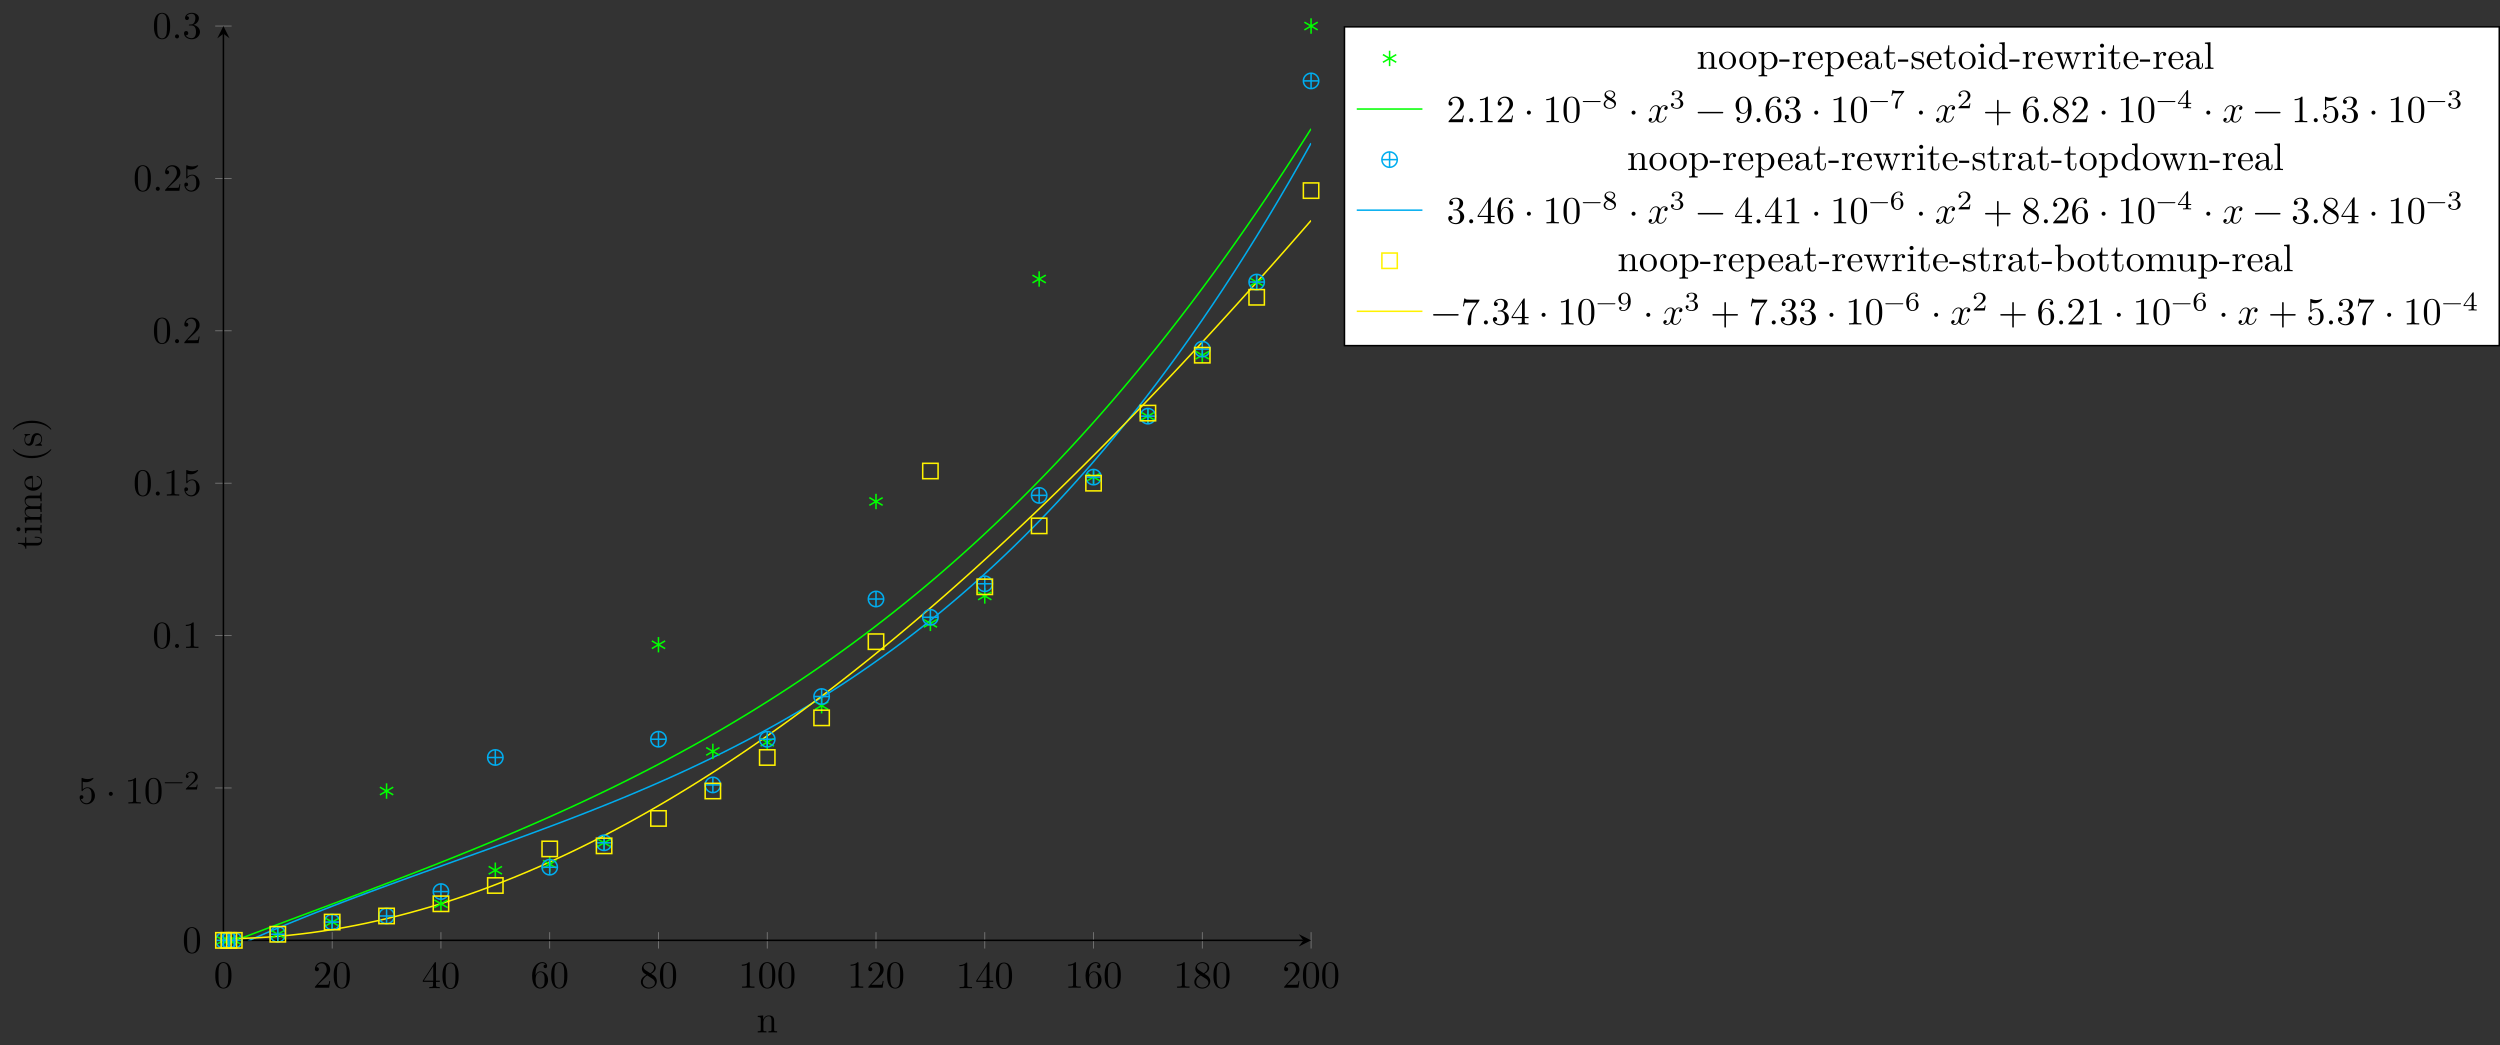 <?xml version="1.0" encoding="UTF-8"?>
<svg xmlns="http://www.w3.org/2000/svg" xmlns:xlink="http://www.w3.org/1999/xlink" width="647.484pt" height="270.718pt" viewBox="0 0 647.484 270.718" version="1.1">
<rect x="0" y="0" width="647.484" height="270.718" fill="#333333" stroke="none"/>
<defs>
<g>
<symbol overflow="visible" id="glyph0-0">
<path style="stroke:none;" d=""/>
</symbol>
<symbol overflow="visible" id="glyph0-1">
<path style="stroke:none;" d="M 4.578 -3.188 C 4.578 -3.984 4.531 -4.781 4.188 -5.516 C 3.734 -6.484 2.906 -6.641 2.5 -6.641 C 1.891 -6.641 1.172 -6.375 0.75 -5.453 C 0.438 -4.766 0.391 -3.984 0.391 -3.188 C 0.391 -2.438 0.422 -1.547 0.844 -0.781 C 1.266 0.016 2 0.219 2.484 0.219 C 3.016 0.219 3.781 0.016 4.219 -0.938 C 4.531 -1.625 4.578 -2.406 4.578 -3.188 Z M 3.766 -3.312 C 3.766 -2.562 3.766 -1.891 3.656 -1.25 C 3.5 -0.297 2.938 0 2.484 0 C 2.094 0 1.5 -0.25 1.328 -1.203 C 1.219 -1.797 1.219 -2.719 1.219 -3.312 C 1.219 -3.953 1.219 -4.609 1.297 -5.141 C 1.484 -6.328 2.234 -6.422 2.484 -6.422 C 2.812 -6.422 3.469 -6.234 3.656 -5.25 C 3.766 -4.688 3.766 -3.938 3.766 -3.312 Z M 3.766 -3.312 "/>
</symbol>
<symbol overflow="visible" id="glyph0-2">
<path style="stroke:none;" d="M 4.469 -1.734 L 4.234 -1.734 C 4.172 -1.438 4.109 -1 4 -0.844 C 3.938 -0.766 3.281 -0.766 3.062 -0.766 L 1.266 -0.766 L 2.328 -1.797 C 3.875 -3.172 4.469 -3.703 4.469 -4.703 C 4.469 -5.844 3.578 -6.641 2.359 -6.641 C 1.234 -6.641 0.5 -5.719 0.5 -4.828 C 0.5 -4.281 1 -4.281 1.031 -4.281 C 1.203 -4.281 1.547 -4.391 1.547 -4.812 C 1.547 -5.062 1.359 -5.328 1.016 -5.328 C 0.938 -5.328 0.922 -5.328 0.891 -5.312 C 1.109 -5.969 1.656 -6.328 2.234 -6.328 C 3.141 -6.328 3.562 -5.516 3.562 -4.703 C 3.562 -3.906 3.078 -3.125 2.516 -2.5 L 0.609 -0.375 C 0.5 -0.266 0.5 -0.234 0.5 0 L 4.203 0 Z M 4.469 -1.734 "/>
</symbol>
<symbol overflow="visible" id="glyph0-3">
<path style="stroke:none;" d="M 4.688 -1.641 L 4.688 -1.953 L 3.703 -1.953 L 3.703 -6.484 C 3.703 -6.688 3.703 -6.75 3.531 -6.75 C 3.453 -6.75 3.422 -6.75 3.344 -6.625 L 0.281 -1.953 L 0.281 -1.641 L 2.938 -1.641 L 2.938 -0.781 C 2.938 -0.422 2.906 -0.312 2.172 -0.312 L 1.969 -0.312 L 1.969 0 C 2.375 -0.031 2.891 -0.031 3.312 -0.031 C 3.734 -0.031 4.25 -0.031 4.672 0 L 4.672 -0.312 L 4.453 -0.312 C 3.719 -0.312 3.703 -0.422 3.703 -0.781 L 3.703 -1.641 Z M 2.984 -1.953 L 0.562 -1.953 L 2.984 -5.672 Z M 2.984 -1.953 "/>
</symbol>
<symbol overflow="visible" id="glyph0-4">
<path style="stroke:none;" d="M 4.562 -2.031 C 4.562 -3.297 3.672 -4.25 2.562 -4.25 C 1.891 -4.25 1.516 -3.75 1.312 -3.266 L 1.312 -3.516 C 1.312 -6.031 2.547 -6.391 3.062 -6.391 C 3.297 -6.391 3.719 -6.328 3.938 -5.984 C 3.781 -5.984 3.391 -5.984 3.391 -5.547 C 3.391 -5.234 3.625 -5.078 3.844 -5.078 C 4 -5.078 4.312 -5.172 4.312 -5.562 C 4.312 -6.156 3.875 -6.641 3.047 -6.641 C 1.766 -6.641 0.422 -5.359 0.422 -3.156 C 0.422 -0.484 1.578 0.219 2.5 0.219 C 3.609 0.219 4.562 -0.719 4.562 -2.031 Z M 3.656 -2.047 C 3.656 -1.562 3.656 -1.062 3.484 -0.703 C 3.188 -0.109 2.734 -0.062 2.5 -0.062 C 1.875 -0.062 1.578 -0.656 1.516 -0.812 C 1.328 -1.281 1.328 -2.078 1.328 -2.25 C 1.328 -3.031 1.656 -4.031 2.547 -4.031 C 2.719 -4.031 3.172 -4.031 3.484 -3.406 C 3.656 -3.047 3.656 -2.531 3.656 -2.047 Z M 3.656 -2.047 "/>
</symbol>
<symbol overflow="visible" id="glyph0-5">
<path style="stroke:none;" d="M 4.562 -1.672 C 4.562 -2.031 4.453 -2.484 4.062 -2.906 C 3.875 -3.109 3.719 -3.203 3.078 -3.609 C 3.797 -3.984 4.281 -4.5 4.281 -5.156 C 4.281 -6.078 3.406 -6.641 2.5 -6.641 C 1.5 -6.641 0.688 -5.906 0.688 -4.969 C 0.688 -4.797 0.703 -4.344 1.125 -3.875 C 1.234 -3.766 1.609 -3.516 1.859 -3.344 C 1.281 -3.047 0.422 -2.5 0.422 -1.5 C 0.422 -0.453 1.438 0.219 2.484 0.219 C 3.609 0.219 4.562 -0.609 4.562 -1.672 Z M 3.844 -5.156 C 3.844 -4.578 3.453 -4.109 2.859 -3.766 L 1.625 -4.562 C 1.172 -4.859 1.125 -5.188 1.125 -5.359 C 1.125 -5.969 1.781 -6.391 2.484 -6.391 C 3.203 -6.391 3.844 -5.875 3.844 -5.156 Z M 4.062 -1.312 C 4.062 -0.578 3.312 -0.062 2.5 -0.062 C 1.641 -0.062 0.922 -0.672 0.922 -1.5 C 0.922 -2.078 1.234 -2.719 2.078 -3.188 L 3.312 -2.406 C 3.594 -2.219 4.062 -1.922 4.062 -1.312 Z M 4.062 -1.312 "/>
</symbol>
<symbol overflow="visible" id="glyph0-6">
<path style="stroke:none;" d="M 4.172 0 L 4.172 -0.312 L 3.859 -0.312 C 2.953 -0.312 2.938 -0.422 2.938 -0.781 L 2.938 -6.375 C 2.938 -6.625 2.938 -6.641 2.703 -6.641 C 2.078 -6 1.203 -6 0.891 -6 L 0.891 -5.688 C 1.094 -5.688 1.672 -5.688 2.188 -5.953 L 2.188 -0.781 C 2.188 -0.422 2.156 -0.312 1.266 -0.312 L 0.953 -0.312 L 0.953 0 C 1.297 -0.031 2.156 -0.031 2.562 -0.031 C 2.953 -0.031 3.828 -0.031 4.172 0 Z M 4.172 0 "/>
</symbol>
<symbol overflow="visible" id="glyph0-7">
<path style="stroke:none;" d="M 4.469 -2 C 4.469 -3.188 3.656 -4.188 2.578 -4.188 C 2.109 -4.188 1.672 -4.031 1.312 -3.672 L 1.312 -5.625 C 1.516 -5.562 1.844 -5.5 2.156 -5.5 C 3.391 -5.5 4.094 -6.406 4.094 -6.531 C 4.094 -6.594 4.062 -6.641 3.984 -6.641 C 3.984 -6.641 3.953 -6.641 3.906 -6.609 C 3.703 -6.516 3.219 -6.312 2.547 -6.312 C 2.156 -6.312 1.688 -6.391 1.219 -6.594 C 1.141 -6.625 1.109 -6.625 1.109 -6.625 C 1 -6.625 1 -6.547 1 -6.391 L 1 -3.438 C 1 -3.266 1 -3.188 1.141 -3.188 C 1.219 -3.188 1.234 -3.203 1.281 -3.266 C 1.391 -3.422 1.75 -3.969 2.562 -3.969 C 3.078 -3.969 3.328 -3.516 3.406 -3.328 C 3.562 -2.953 3.594 -2.578 3.594 -2.078 C 3.594 -1.719 3.594 -1.125 3.344 -0.703 C 3.109 -0.312 2.734 -0.062 2.281 -0.062 C 1.562 -0.062 0.984 -0.594 0.812 -1.172 C 0.844 -1.172 0.875 -1.156 0.984 -1.156 C 1.312 -1.156 1.484 -1.406 1.484 -1.641 C 1.484 -1.891 1.312 -2.141 0.984 -2.141 C 0.844 -2.141 0.5 -2.062 0.5 -1.609 C 0.5 -0.75 1.188 0.219 2.297 0.219 C 3.453 0.219 4.469 -0.734 4.469 -2 Z M 4.469 -2 "/>
</symbol>
<symbol overflow="visible" id="glyph0-8">
<path style="stroke:none;" d="M 1.906 -2.5 C 1.906 -2.781 1.672 -3.016 1.391 -3.016 C 1.094 -3.016 0.859 -2.781 0.859 -2.5 C 0.859 -2.203 1.094 -1.969 1.391 -1.969 C 1.672 -1.969 1.906 -2.203 1.906 -2.5 Z M 1.906 -2.5 "/>
</symbol>
<symbol overflow="visible" id="glyph0-9">
<path style="stroke:none;" d="M 1.906 -0.531 C 1.906 -0.812 1.672 -1.062 1.391 -1.062 C 1.094 -1.062 0.859 -0.812 0.859 -0.531 C 0.859 -0.234 1.094 0 1.391 0 C 1.672 0 1.906 -0.234 1.906 -0.531 Z M 1.906 -0.531 "/>
</symbol>
<symbol overflow="visible" id="glyph0-10">
<path style="stroke:none;" d="M 4.562 -1.703 C 4.562 -2.516 3.922 -3.297 2.891 -3.516 C 3.703 -3.781 4.281 -4.469 4.281 -5.266 C 4.281 -6.078 3.406 -6.641 2.453 -6.641 C 1.453 -6.641 0.688 -6.047 0.688 -5.281 C 0.688 -4.953 0.906 -4.766 1.203 -4.766 C 1.5 -4.766 1.703 -4.984 1.703 -5.281 C 1.703 -5.766 1.234 -5.766 1.094 -5.766 C 1.391 -6.266 2.047 -6.391 2.406 -6.391 C 2.828 -6.391 3.375 -6.172 3.375 -5.281 C 3.375 -5.156 3.344 -4.578 3.094 -4.141 C 2.797 -3.656 2.453 -3.625 2.203 -3.625 C 2.125 -3.609 1.891 -3.594 1.812 -3.594 C 1.734 -3.578 1.672 -3.562 1.672 -3.469 C 1.672 -3.359 1.734 -3.359 1.906 -3.359 L 2.344 -3.359 C 3.156 -3.359 3.531 -2.688 3.531 -1.703 C 3.531 -0.344 2.844 -0.062 2.406 -0.062 C 1.969 -0.062 1.219 -0.234 0.875 -0.812 C 1.219 -0.766 1.531 -0.984 1.531 -1.359 C 1.531 -1.719 1.266 -1.922 0.984 -1.922 C 0.734 -1.922 0.422 -1.781 0.422 -1.344 C 0.422 -0.438 1.344 0.219 2.438 0.219 C 3.656 0.219 4.562 -0.688 4.562 -1.703 Z M 4.562 -1.703 "/>
</symbol>
<symbol overflow="visible" id="glyph0-11">
<path style="stroke:none;" d="M 5.25 -3.75 C 5.25 -4.266 4.672 -4.406 4.328 -4.406 C 3.75 -4.406 3.406 -3.875 3.281 -3.656 C 3.031 -4.312 2.5 -4.406 2.203 -4.406 C 1.172 -4.406 0.594 -3.125 0.594 -2.875 C 0.594 -2.766 0.719 -2.766 0.719 -2.766 C 0.797 -2.766 0.828 -2.797 0.844 -2.875 C 1.188 -3.938 1.844 -4.188 2.188 -4.188 C 2.375 -4.188 2.719 -4.094 2.719 -3.516 C 2.719 -3.203 2.547 -2.547 2.188 -1.141 C 2.031 -0.531 1.672 -0.109 1.234 -0.109 C 1.172 -0.109 0.953 -0.109 0.734 -0.234 C 0.984 -0.297 1.203 -0.5 1.203 -0.781 C 1.203 -1.047 0.984 -1.125 0.844 -1.125 C 0.531 -1.125 0.297 -0.875 0.297 -0.547 C 0.297 -0.094 0.781 0.109 1.219 0.109 C 1.891 0.109 2.25 -0.594 2.266 -0.641 C 2.391 -0.281 2.75 0.109 3.344 0.109 C 4.375 0.109 4.938 -1.172 4.938 -1.422 C 4.938 -1.531 4.859 -1.531 4.828 -1.531 C 4.734 -1.531 4.719 -1.484 4.688 -1.422 C 4.359 -0.344 3.688 -0.109 3.375 -0.109 C 2.984 -0.109 2.828 -0.422 2.828 -0.766 C 2.828 -0.984 2.875 -1.203 2.984 -1.641 L 3.328 -3.016 C 3.391 -3.266 3.625 -4.188 4.312 -4.188 C 4.359 -4.188 4.609 -4.188 4.812 -4.062 C 4.531 -4 4.344 -3.766 4.344 -3.516 C 4.344 -3.359 4.453 -3.172 4.719 -3.172 C 4.938 -3.172 5.25 -3.344 5.25 -3.75 Z M 5.25 -3.75 "/>
</symbol>
<symbol overflow="visible" id="glyph0-12">
<path style="stroke:none;" d="M 7.203 -2.5 C 7.203 -2.609 7.109 -2.688 7 -2.688 L 0.75 -2.688 C 0.641 -2.688 0.562 -2.609 0.562 -2.5 C 0.562 -2.375 0.641 -2.297 0.75 -2.297 L 7 -2.297 C 7.109 -2.297 7.203 -2.375 7.203 -2.5 Z M 7.203 -2.5 "/>
</symbol>
<symbol overflow="visible" id="glyph0-13">
<path style="stroke:none;" d="M 4.562 -3.281 C 4.562 -5.969 3.406 -6.641 2.516 -6.641 C 1.969 -6.641 1.484 -6.453 1.062 -6.016 C 0.641 -5.562 0.422 -5.141 0.422 -4.391 C 0.422 -3.156 1.297 -2.172 2.406 -2.172 C 3.016 -2.172 3.422 -2.594 3.656 -3.172 L 3.656 -2.844 C 3.656 -0.516 2.625 -0.062 2.047 -0.062 C 1.875 -0.062 1.328 -0.078 1.062 -0.422 C 1.5 -0.422 1.578 -0.703 1.578 -0.875 C 1.578 -1.188 1.344 -1.328 1.125 -1.328 C 0.969 -1.328 0.672 -1.25 0.672 -0.859 C 0.672 -0.188 1.203 0.219 2.047 0.219 C 3.344 0.219 4.562 -1.141 4.562 -3.281 Z M 3.641 -4.203 C 3.641 -3.375 3.297 -2.406 2.422 -2.406 C 2.266 -2.406 1.797 -2.406 1.5 -3.031 C 1.312 -3.406 1.312 -3.891 1.312 -4.391 C 1.312 -4.922 1.312 -5.391 1.531 -5.766 C 1.797 -6.266 2.172 -6.391 2.516 -6.391 C 2.984 -6.391 3.312 -6.047 3.484 -5.609 C 3.594 -5.281 3.641 -4.656 3.641 -4.203 Z M 3.641 -4.203 "/>
</symbol>
<symbol overflow="visible" id="glyph0-14">
<path style="stroke:none;" d="M 7.203 -2.5 C 7.203 -2.609 7.109 -2.688 7 -2.688 L 4.078 -2.688 L 4.078 -5.609 C 4.078 -5.719 3.984 -5.812 3.875 -5.812 C 3.766 -5.812 3.672 -5.719 3.672 -5.609 L 3.672 -2.688 L 0.75 -2.688 C 0.641 -2.688 0.562 -2.609 0.562 -2.5 C 0.562 -2.375 0.641 -2.297 0.75 -2.297 L 3.672 -2.297 L 3.672 0.625 C 3.672 0.734 3.766 0.828 3.875 0.828 C 3.984 0.828 4.078 0.734 4.078 0.625 L 4.078 -2.297 L 7 -2.297 C 7.109 -2.297 7.203 -2.375 7.203 -2.5 Z M 7.203 -2.5 "/>
</symbol>
<symbol overflow="visible" id="glyph0-15">
<path style="stroke:none;" d="M 4.828 -6.422 L 2.406 -6.422 C 1.203 -6.422 1.172 -6.547 1.141 -6.734 L 0.891 -6.734 L 0.562 -4.688 L 0.812 -4.688 C 0.844 -4.844 0.922 -5.469 1.062 -5.594 C 1.125 -5.656 1.906 -5.656 2.031 -5.656 L 4.094 -5.656 L 2.984 -4.078 C 2.078 -2.734 1.75 -1.344 1.75 -0.328 C 1.75 -0.234 1.75 0.219 2.219 0.219 C 2.672 0.219 2.672 -0.234 2.672 -0.328 L 2.672 -0.844 C 2.672 -1.391 2.703 -1.938 2.781 -2.469 C 2.828 -2.703 2.953 -3.562 3.406 -4.172 L 4.75 -6.078 C 4.828 -6.188 4.828 -6.203 4.828 -6.422 Z M 4.828 -6.422 "/>
</symbol>
<symbol overflow="visible" id="glyph1-0">
<path style="stroke:none;" d=""/>
</symbol>
<symbol overflow="visible" id="glyph1-1">
<path style="stroke:none;" d="M 5.031 -1.734 C 5.031 -1.812 4.969 -1.875 4.891 -1.875 L 0.531 -1.875 C 0.453 -1.875 0.391 -1.812 0.391 -1.734 C 0.391 -1.672 0.453 -1.609 0.531 -1.609 L 4.891 -1.609 C 4.969 -1.609 5.031 -1.672 5.031 -1.734 Z M 5.031 -1.734 "/>
</symbol>
<symbol overflow="visible" id="glyph1-2">
<path style="stroke:none;" d="M 3.516 -1.266 L 3.281 -1.266 C 3.266 -1.109 3.188 -0.703 3.094 -0.641 C 3.047 -0.594 2.516 -0.594 2.406 -0.594 L 1.125 -0.594 C 1.859 -1.234 2.109 -1.438 2.516 -1.766 C 3.031 -2.172 3.516 -2.609 3.516 -3.266 C 3.516 -4.109 2.781 -4.625 1.891 -4.625 C 1.031 -4.625 0.438 -4.016 0.438 -3.375 C 0.438 -3.031 0.734 -2.984 0.812 -2.984 C 0.969 -2.984 1.172 -3.109 1.172 -3.359 C 1.172 -3.484 1.125 -3.734 0.766 -3.734 C 0.984 -4.219 1.453 -4.375 1.781 -4.375 C 2.484 -4.375 2.844 -3.828 2.844 -3.266 C 2.844 -2.656 2.406 -2.188 2.188 -1.938 L 0.516 -0.266 C 0.438 -0.203 0.438 -0.188 0.438 0 L 3.312 0 Z M 3.516 -1.266 "/>
</symbol>
<symbol overflow="visible" id="glyph1-3">
<path style="stroke:none;" d="M 3.578 -1.172 C 3.578 -1.641 3.312 -2.031 2.906 -2.266 L 2.469 -2.516 C 3.016 -2.781 3.359 -3.109 3.359 -3.594 C 3.359 -4.266 2.656 -4.625 1.984 -4.625 C 1.219 -4.625 0.594 -4.125 0.594 -3.469 C 0.594 -3.141 0.75 -2.906 0.875 -2.766 C 1 -2.609 1.047 -2.578 1.453 -2.344 C 1.062 -2.172 0.375 -1.797 0.375 -1.062 C 0.375 -0.297 1.172 0.141 1.969 0.141 C 2.859 0.141 3.578 -0.422 3.578 -1.172 Z M 3 -3.594 C 3 -2.969 2.266 -2.656 2.266 -2.656 C 2.266 -2.656 2.234 -2.656 2.188 -2.688 L 1.344 -3.172 C 1.156 -3.281 0.969 -3.469 0.969 -3.734 C 0.969 -4.172 1.469 -4.422 1.969 -4.422 C 2.516 -4.422 3 -4.078 3 -3.594 Z M 3.156 -0.938 C 3.156 -0.406 2.578 -0.078 1.984 -0.078 C 1.344 -0.078 0.797 -0.5 0.797 -1.062 C 0.797 -1.578 1.172 -1.984 1.672 -2.203 C 2.062 -1.984 2.078 -1.984 2.641 -1.656 C 2.812 -1.547 3.156 -1.344 3.156 -0.938 Z M 3.156 -0.938 "/>
</symbol>
<symbol overflow="visible" id="glyph1-4">
<path style="stroke:none;" d="M 3.578 -1.203 C 3.578 -1.75 3.141 -2.297 2.375 -2.453 C 3.094 -2.719 3.359 -3.234 3.359 -3.672 C 3.359 -4.219 2.734 -4.625 1.953 -4.625 C 1.188 -4.625 0.594 -4.25 0.594 -3.688 C 0.594 -3.453 0.75 -3.328 0.953 -3.328 C 1.172 -3.328 1.312 -3.484 1.312 -3.672 C 1.312 -3.875 1.172 -4.031 0.953 -4.047 C 1.203 -4.344 1.672 -4.422 1.938 -4.422 C 2.25 -4.422 2.688 -4.266 2.688 -3.672 C 2.688 -3.375 2.594 -3.047 2.406 -2.844 C 2.188 -2.578 1.984 -2.562 1.641 -2.531 C 1.469 -2.516 1.453 -2.516 1.422 -2.516 C 1.422 -2.516 1.344 -2.5 1.344 -2.422 C 1.344 -2.328 1.406 -2.328 1.531 -2.328 L 1.906 -2.328 C 2.453 -2.328 2.844 -1.953 2.844 -1.203 C 2.844 -0.344 2.328 -0.078 1.938 -0.078 C 1.656 -0.078 1.031 -0.156 0.75 -0.578 C 1.078 -0.578 1.156 -0.812 1.156 -0.969 C 1.156 -1.188 0.984 -1.344 0.766 -1.344 C 0.578 -1.344 0.375 -1.219 0.375 -0.938 C 0.375 -0.281 1.094 0.141 1.938 0.141 C 2.906 0.141 3.578 -0.516 3.578 -1.203 Z M 3.578 -1.203 "/>
</symbol>
<symbol overflow="visible" id="glyph1-5">
<path style="stroke:none;" d="M 3.797 -4.484 L 1.969 -4.484 C 1.688 -4.484 1.609 -4.5 1.359 -4.516 C 1 -4.547 0.984 -4.594 0.969 -4.703 L 0.734 -4.703 L 0.484 -3.219 L 0.719 -3.219 C 0.734 -3.328 0.812 -3.781 0.922 -3.859 C 0.969 -3.891 1.547 -3.891 1.641 -3.891 L 3.156 -3.891 L 2.438 -2.969 C 1.531 -1.781 1.438 -0.672 1.438 -0.266 C 1.438 -0.188 1.438 0.141 1.766 0.141 C 2.109 0.141 2.109 -0.172 2.109 -0.266 L 2.109 -0.547 C 2.109 -1.891 2.391 -2.516 2.688 -2.891 L 3.734 -4.203 C 3.797 -4.297 3.797 -4.312 3.797 -4.484 Z M 3.797 -4.484 "/>
</symbol>
<symbol overflow="visible" id="glyph1-6">
<path style="stroke:none;" d="M 3.688 -1.141 L 3.688 -1.391 L 2.906 -1.391 L 2.906 -4.5 C 2.906 -4.641 2.906 -4.703 2.766 -4.703 C 2.672 -4.703 2.641 -4.703 2.578 -4.594 L 0.266 -1.391 L 0.266 -1.141 L 2.328 -1.141 L 2.328 -0.578 C 2.328 -0.328 2.328 -0.25 1.75 -0.25 L 1.562 -0.25 L 1.562 0 L 2.609 -0.031 L 3.672 0 L 3.672 -0.25 L 3.484 -0.25 C 2.906 -0.25 2.906 -0.328 2.906 -0.578 L 2.906 -1.141 Z M 2.375 -1.391 L 0.531 -1.391 L 2.375 -3.938 Z M 2.375 -1.391 "/>
</symbol>
<symbol overflow="visible" id="glyph1-7">
<path style="stroke:none;" d="M 3.578 -1.422 C 3.578 -2.312 2.875 -2.969 2.062 -2.969 C 1.5 -2.969 1.203 -2.594 1.047 -2.281 C 1.047 -2.844 1.094 -3.359 1.359 -3.797 C 1.594 -4.172 1.969 -4.422 2.422 -4.422 C 2.625 -4.422 2.906 -4.375 3.047 -4.188 C 2.875 -4.172 2.719 -4.047 2.719 -3.844 C 2.719 -3.672 2.844 -3.516 3.047 -3.516 C 3.266 -3.516 3.391 -3.656 3.391 -3.859 C 3.391 -4.266 3.094 -4.625 2.406 -4.625 C 1.406 -4.625 0.375 -3.703 0.375 -2.203 C 0.375 -0.406 1.219 0.141 2 0.141 C 2.844 0.141 3.578 -0.516 3.578 -1.422 Z M 2.906 -1.422 C 2.906 -1.031 2.906 -0.734 2.719 -0.453 C 2.562 -0.219 2.328 -0.078 2 -0.078 C 1.641 -0.078 1.375 -0.281 1.219 -0.594 C 1.125 -0.797 1.062 -1.156 1.062 -1.562 C 1.062 -2.25 1.469 -2.766 2.031 -2.766 C 2.344 -2.766 2.562 -2.641 2.734 -2.391 C 2.906 -2.125 2.906 -1.828 2.906 -1.422 Z M 2.906 -1.422 "/>
</symbol>
<symbol overflow="visible" id="glyph1-8">
<path style="stroke:none;" d="M 3.578 -2.297 C 3.578 -4.016 2.812 -4.625 2 -4.625 C 1.766 -4.625 1.297 -4.594 0.891 -4.203 C 0.656 -3.969 0.375 -3.703 0.375 -3.078 C 0.375 -2.188 1.078 -1.531 1.891 -1.531 C 2.453 -1.531 2.75 -1.906 2.906 -2.219 L 2.906 -2.078 C 2.906 -0.344 2.062 -0.078 1.641 -0.078 C 1.484 -0.078 1.109 -0.094 0.922 -0.312 C 1.219 -0.344 1.234 -0.578 1.234 -0.641 C 1.234 -0.812 1.109 -0.969 0.906 -0.969 C 0.703 -0.969 0.578 -0.828 0.578 -0.625 C 0.578 -0.156 0.969 0.141 1.641 0.141 C 2.641 0.141 3.578 -0.797 3.578 -2.297 Z M 2.891 -3 C 2.891 -2.094 2.375 -1.734 1.938 -1.734 C 1.656 -1.734 1.406 -1.812 1.203 -2.141 C 1.047 -2.391 1.047 -2.688 1.047 -3.078 C 1.047 -3.484 1.047 -3.75 1.25 -4.031 C 1.422 -4.281 1.641 -4.422 2 -4.422 C 2.359 -4.422 2.578 -4.203 2.688 -4.016 C 2.875 -3.734 2.891 -3.234 2.891 -3 Z M 2.891 -3 "/>
</symbol>
<symbol overflow="visible" id="glyph2-0">
<path style="stroke:none;" d=""/>
</symbol>
<symbol overflow="visible" id="glyph2-1">
<path style="stroke:none;" d="M 5.328 0 L 5.328 -0.312 C 4.812 -0.312 4.562 -0.312 4.562 -0.609 L 4.562 -2.516 C 4.562 -3.375 4.562 -3.672 4.25 -4.031 C 4.109 -4.203 3.781 -4.406 3.203 -4.406 C 2.469 -4.406 2 -3.984 1.719 -3.359 L 1.719 -4.406 L 0.312 -4.297 L 0.312 -3.984 C 1.016 -3.984 1.094 -3.922 1.094 -3.422 L 1.094 -0.75 C 1.094 -0.312 0.984 -0.312 0.312 -0.312 L 0.312 0 L 1.453 -0.031 L 2.562 0 L 2.562 -0.312 C 1.891 -0.312 1.781 -0.312 1.781 -0.75 L 1.781 -2.594 C 1.781 -3.625 2.5 -4.188 3.125 -4.188 C 3.766 -4.188 3.875 -3.656 3.875 -3.078 L 3.875 -0.75 C 3.875 -0.312 3.766 -0.312 3.094 -0.312 L 3.094 0 L 4.219 -0.031 Z M 5.328 0 "/>
</symbol>
<symbol overflow="visible" id="glyph2-2">
<path style="stroke:none;" d="M 4.688 -2.141 C 4.688 -3.406 3.703 -4.469 2.5 -4.469 C 1.25 -4.469 0.281 -3.375 0.281 -2.141 C 0.281 -0.844 1.312 0.109 2.484 0.109 C 3.688 0.109 4.688 -0.875 4.688 -2.141 Z M 3.875 -2.219 C 3.875 -1.859 3.875 -1.312 3.656 -0.875 C 3.422 -0.422 2.984 -0.141 2.5 -0.141 C 2.062 -0.141 1.625 -0.344 1.359 -0.812 C 1.109 -1.25 1.109 -1.859 1.109 -2.219 C 1.109 -2.609 1.109 -3.141 1.344 -3.578 C 1.609 -4.031 2.078 -4.25 2.484 -4.25 C 2.922 -4.25 3.344 -4.031 3.609 -3.594 C 3.875 -3.172 3.875 -2.594 3.875 -2.219 Z M 3.875 -2.219 "/>
</symbol>
<symbol overflow="visible" id="glyph2-3">
<path style="stroke:none;" d="M 5.188 -2.156 C 5.188 -3.422 4.234 -4.406 3.109 -4.406 C 2.328 -4.406 1.906 -3.969 1.719 -3.75 L 1.719 -4.406 L 0.281 -4.297 L 0.281 -3.984 C 0.984 -3.984 1.062 -3.922 1.062 -3.484 L 1.062 1.172 C 1.062 1.625 0.953 1.625 0.281 1.625 L 0.281 1.938 L 1.391 1.906 L 2.516 1.938 L 2.516 1.625 C 1.859 1.625 1.75 1.625 1.75 1.172 L 1.75 -0.594 C 1.797 -0.422 2.219 0.109 2.969 0.109 C 4.156 0.109 5.188 -0.875 5.188 -2.156 Z M 4.359 -2.156 C 4.359 -0.953 3.672 -0.109 2.938 -0.109 C 2.531 -0.109 2.156 -0.312 1.891 -0.719 C 1.75 -0.922 1.75 -0.938 1.75 -1.141 L 1.75 -3.359 C 2.031 -3.875 2.516 -4.156 3.031 -4.156 C 3.766 -4.156 4.359 -3.281 4.359 -2.156 Z M 4.359 -2.156 "/>
</symbol>
<symbol overflow="visible" id="glyph2-4">
<path style="stroke:none;" d="M 2.75 -1.859 L 2.75 -2.438 L 0.109 -2.438 L 0.109 -1.859 Z M 2.75 -1.859 "/>
</symbol>
<symbol overflow="visible" id="glyph2-5">
<path style="stroke:none;" d="M 3.625 -3.797 C 3.625 -4.109 3.312 -4.406 2.891 -4.406 C 2.156 -4.406 1.797 -3.734 1.672 -3.312 L 1.672 -4.406 L 0.281 -4.297 L 0.281 -3.984 C 0.984 -3.984 1.062 -3.922 1.062 -3.422 L 1.062 -0.75 C 1.062 -0.312 0.953 -0.312 0.281 -0.312 L 0.281 0 L 1.422 -0.031 C 1.812 -0.031 2.281 -0.031 2.688 0 L 2.688 -0.312 L 2.469 -0.312 C 1.734 -0.312 1.719 -0.422 1.719 -0.781 L 1.719 -2.312 C 1.719 -3.297 2.141 -4.188 2.891 -4.188 C 2.953 -4.188 2.984 -4.188 3 -4.172 C 2.969 -4.172 2.766 -4.047 2.766 -3.781 C 2.766 -3.516 2.984 -3.359 3.203 -3.359 C 3.375 -3.359 3.625 -3.484 3.625 -3.797 Z M 3.625 -3.797 "/>
</symbol>
<symbol overflow="visible" id="glyph2-6">
<path style="stroke:none;" d="M 4.141 -1.188 C 4.141 -1.281 4.062 -1.312 4 -1.312 C 3.922 -1.312 3.891 -1.25 3.875 -1.172 C 3.531 -0.141 2.625 -0.141 2.531 -0.141 C 2.031 -0.141 1.641 -0.438 1.406 -0.812 C 1.109 -1.281 1.109 -1.938 1.109 -2.297 L 3.891 -2.297 C 4.109 -2.297 4.141 -2.297 4.141 -2.516 C 4.141 -3.5 3.594 -4.469 2.359 -4.469 C 1.203 -4.469 0.281 -3.438 0.281 -2.188 C 0.281 -0.859 1.328 0.109 2.469 0.109 C 3.688 0.109 4.141 -1 4.141 -1.188 Z M 3.484 -2.516 L 1.109 -2.516 C 1.172 -4 2.016 -4.25 2.359 -4.25 C 3.375 -4.25 3.484 -2.906 3.484 -2.516 Z M 3.484 -2.516 "/>
</symbol>
<symbol overflow="visible" id="glyph2-7">
<path style="stroke:none;" d="M 4.812 -0.891 L 4.812 -1.453 L 4.562 -1.453 L 4.562 -0.891 C 4.562 -0.312 4.312 -0.25 4.203 -0.25 C 3.875 -0.25 3.844 -0.703 3.844 -0.75 L 3.844 -2.734 C 3.844 -3.156 3.844 -3.547 3.484 -3.922 C 3.094 -4.312 2.594 -4.469 2.109 -4.469 C 1.297 -4.469 0.609 -4 0.609 -3.344 C 0.609 -3.047 0.812 -2.875 1.062 -2.875 C 1.344 -2.875 1.531 -3.078 1.531 -3.328 C 1.531 -3.453 1.469 -3.781 1.016 -3.781 C 1.281 -4.141 1.781 -4.25 2.094 -4.25 C 2.578 -4.25 3.156 -3.859 3.156 -2.969 L 3.156 -2.609 C 2.641 -2.578 1.938 -2.547 1.312 -2.25 C 0.562 -1.906 0.312 -1.391 0.312 -0.953 C 0.312 -0.141 1.281 0.109 1.906 0.109 C 2.578 0.109 3.031 -0.297 3.219 -0.75 C 3.266 -0.359 3.531 0.062 4 0.062 C 4.203 0.062 4.812 -0.078 4.812 -0.891 Z M 3.156 -1.391 C 3.156 -0.453 2.438 -0.109 1.984 -0.109 C 1.5 -0.109 1.094 -0.453 1.094 -0.953 C 1.094 -1.5 1.5 -2.328 3.156 -2.391 Z M 3.156 -1.391 "/>
</symbol>
<symbol overflow="visible" id="glyph2-8">
<path style="stroke:none;" d="M 3.312 -1.234 L 3.312 -1.797 L 3.062 -1.797 L 3.062 -1.25 C 3.062 -0.516 2.766 -0.141 2.391 -0.141 C 1.719 -0.141 1.719 -1.047 1.719 -1.219 L 1.719 -3.984 L 3.156 -3.984 L 3.156 -4.297 L 1.719 -4.297 L 1.719 -6.125 L 1.469 -6.125 C 1.469 -5.312 1.172 -4.25 0.188 -4.203 L 0.188 -3.984 L 1.031 -3.984 L 1.031 -1.234 C 1.031 -0.016 1.969 0.109 2.328 0.109 C 3.031 0.109 3.312 -0.594 3.312 -1.234 Z M 3.312 -1.234 "/>
</symbol>
<symbol overflow="visible" id="glyph2-9">
<path style="stroke:none;" d="M 3.594 -1.281 C 3.594 -1.797 3.297 -2.109 3.172 -2.219 C 2.844 -2.547 2.453 -2.625 2.031 -2.703 C 1.469 -2.812 0.812 -2.938 0.812 -3.516 C 0.812 -3.875 1.062 -4.281 1.922 -4.281 C 3.016 -4.281 3.078 -3.375 3.094 -3.078 C 3.094 -2.984 3.203 -2.984 3.203 -2.984 C 3.344 -2.984 3.344 -3.031 3.344 -3.219 L 3.344 -4.234 C 3.344 -4.391 3.344 -4.469 3.234 -4.469 C 3.188 -4.469 3.156 -4.469 3.031 -4.344 C 3 -4.312 2.906 -4.219 2.859 -4.188 C 2.484 -4.469 2.078 -4.469 1.922 -4.469 C 0.703 -4.469 0.328 -3.797 0.328 -3.234 C 0.328 -2.891 0.484 -2.609 0.75 -2.391 C 1.078 -2.141 1.359 -2.078 2.078 -1.938 C 2.297 -1.891 3.109 -1.734 3.109 -1.016 C 3.109 -0.516 2.766 -0.109 1.984 -0.109 C 1.141 -0.109 0.781 -0.672 0.594 -1.531 C 0.562 -1.656 0.562 -1.688 0.453 -1.688 C 0.328 -1.688 0.328 -1.625 0.328 -1.453 L 0.328 -0.125 C 0.328 0.047 0.328 0.109 0.438 0.109 C 0.484 0.109 0.5 0.094 0.688 -0.094 C 0.703 -0.109 0.703 -0.125 0.891 -0.312 C 1.328 0.094 1.781 0.109 1.984 0.109 C 3.125 0.109 3.594 -0.562 3.594 -1.281 Z M 3.594 -1.281 "/>
</symbol>
<symbol overflow="visible" id="glyph2-10">
<path style="stroke:none;" d="M 2.469 0 L 2.469 -0.312 C 1.797 -0.312 1.766 -0.359 1.766 -0.75 L 1.766 -4.406 L 0.375 -4.297 L 0.375 -3.984 C 1.016 -3.984 1.109 -3.922 1.109 -3.438 L 1.109 -0.75 C 1.109 -0.312 1 -0.312 0.328 -0.312 L 0.328 0 L 1.422 -0.031 C 1.781 -0.031 2.125 -0.016 2.469 0 Z M 1.906 -6.016 C 1.906 -6.297 1.688 -6.547 1.391 -6.547 C 1.047 -6.547 0.844 -6.266 0.844 -6.016 C 0.844 -5.75 1.078 -5.5 1.375 -5.5 C 1.719 -5.5 1.906 -5.766 1.906 -6.016 Z M 1.906 -6.016 "/>
</symbol>
<symbol overflow="visible" id="glyph2-11">
<path style="stroke:none;" d="M 5.25 0 L 5.25 -0.312 C 4.562 -0.312 4.469 -0.375 4.469 -0.875 L 4.469 -6.922 L 3.047 -6.812 L 3.047 -6.5 C 3.734 -6.5 3.812 -6.438 3.812 -5.938 L 3.812 -3.781 C 3.531 -4.141 3.094 -4.406 2.562 -4.406 C 1.391 -4.406 0.344 -3.422 0.344 -2.141 C 0.344 -0.875 1.312 0.109 2.453 0.109 C 3.094 0.109 3.531 -0.234 3.781 -0.547 L 3.781 0.109 Z M 3.781 -1.172 C 3.781 -1 3.781 -0.984 3.672 -0.812 C 3.375 -0.328 2.938 -0.109 2.5 -0.109 C 2.047 -0.109 1.688 -0.375 1.453 -0.75 C 1.203 -1.156 1.172 -1.719 1.172 -2.141 C 1.172 -2.5 1.188 -3.094 1.469 -3.547 C 1.688 -3.859 2.062 -4.188 2.609 -4.188 C 2.953 -4.188 3.375 -4.031 3.672 -3.594 C 3.781 -3.422 3.781 -3.406 3.781 -3.219 Z M 3.781 -1.172 "/>
</symbol>
<symbol overflow="visible" id="glyph2-12">
<path style="stroke:none;" d="M 7.016 -3.984 L 7.016 -4.297 C 6.781 -4.281 6.5 -4.266 6.281 -4.266 L 5.359 -4.297 L 5.359 -3.984 C 5.719 -3.984 5.938 -3.797 5.938 -3.516 C 5.938 -3.453 5.938 -3.422 5.875 -3.297 L 4.969 -0.75 L 3.984 -3.531 C 3.953 -3.656 3.938 -3.672 3.938 -3.719 C 3.938 -3.984 4.328 -3.984 4.531 -3.984 L 4.531 -4.297 L 3.484 -4.266 C 3.188 -4.266 2.906 -4.281 2.609 -4.297 L 2.609 -3.984 C 2.969 -3.984 3.125 -3.969 3.234 -3.844 C 3.281 -3.781 3.391 -3.484 3.453 -3.297 L 2.609 -0.875 L 1.656 -3.531 C 1.609 -3.656 1.609 -3.672 1.609 -3.719 C 1.609 -3.984 2 -3.984 2.188 -3.984 L 2.188 -4.297 L 1.109 -4.266 L 0.172 -4.297 L 0.172 -3.984 C 0.672 -3.984 0.797 -3.953 0.922 -3.641 L 2.172 -0.109 C 2.219 0.031 2.25 0.109 2.375 0.109 C 2.516 0.109 2.531 0.047 2.578 -0.094 L 3.594 -2.906 L 4.609 -0.078 C 4.641 0.031 4.672 0.109 4.812 0.109 C 4.938 0.109 4.969 0.016 5 -0.078 L 6.172 -3.344 C 6.344 -3.844 6.656 -3.984 7.016 -3.984 Z M 7.016 -3.984 "/>
</symbol>
<symbol overflow="visible" id="glyph2-13">
<path style="stroke:none;" d="M 2.547 0 L 2.547 -0.312 C 1.875 -0.312 1.766 -0.312 1.766 -0.75 L 1.766 -6.922 L 0.328 -6.812 L 0.328 -6.5 C 1.031 -6.5 1.109 -6.438 1.109 -5.938 L 1.109 -0.75 C 1.109 -0.312 1 -0.312 0.328 -0.312 L 0.328 0 L 1.438 -0.031 Z M 2.547 0 "/>
</symbol>
<symbol overflow="visible" id="glyph2-14">
<path style="stroke:none;" d="M 5.188 -2.156 C 5.188 -3.422 4.219 -4.406 3.078 -4.406 C 2.297 -4.406 1.875 -3.938 1.719 -3.766 L 1.719 -6.922 L 0.281 -6.812 L 0.281 -6.5 C 0.984 -6.5 1.062 -6.438 1.062 -5.938 L 1.062 0 L 1.312 0 L 1.672 -0.625 C 1.812 -0.391 2.234 0.109 2.969 0.109 C 4.156 0.109 5.188 -0.875 5.188 -2.156 Z M 4.359 -2.156 C 4.359 -1.797 4.344 -1.203 4.062 -0.75 C 3.844 -0.438 3.469 -0.109 2.938 -0.109 C 2.484 -0.109 2.125 -0.344 1.891 -0.719 C 1.75 -0.922 1.75 -0.953 1.75 -1.141 L 1.75 -3.188 C 1.75 -3.375 1.75 -3.391 1.859 -3.547 C 2.25 -4.109 2.797 -4.188 3.031 -4.188 C 3.484 -4.188 3.844 -3.922 4.078 -3.547 C 4.344 -3.141 4.359 -2.578 4.359 -2.156 Z M 4.359 -2.156 "/>
</symbol>
<symbol overflow="visible" id="glyph2-15">
<path style="stroke:none;" d="M 8.109 0 L 8.109 -0.312 C 7.594 -0.312 7.344 -0.312 7.328 -0.609 L 7.328 -2.516 C 7.328 -3.375 7.328 -3.672 7.016 -4.031 C 6.875 -4.203 6.547 -4.406 5.969 -4.406 C 5.141 -4.406 4.688 -3.812 4.531 -3.422 C 4.391 -4.297 3.656 -4.406 3.203 -4.406 C 2.469 -4.406 2 -3.984 1.719 -3.359 L 1.719 -4.406 L 0.312 -4.297 L 0.312 -3.984 C 1.016 -3.984 1.094 -3.922 1.094 -3.422 L 1.094 -0.75 C 1.094 -0.312 0.984 -0.312 0.312 -0.312 L 0.312 0 L 1.453 -0.031 L 2.562 0 L 2.562 -0.312 C 1.891 -0.312 1.781 -0.312 1.781 -0.75 L 1.781 -2.594 C 1.781 -3.625 2.5 -4.188 3.125 -4.188 C 3.766 -4.188 3.875 -3.656 3.875 -3.078 L 3.875 -0.75 C 3.875 -0.312 3.766 -0.312 3.094 -0.312 L 3.094 0 L 4.219 -0.031 L 5.328 0 L 5.328 -0.312 C 4.672 -0.312 4.562 -0.312 4.562 -0.75 L 4.562 -2.594 C 4.562 -3.625 5.266 -4.188 5.906 -4.188 C 6.531 -4.188 6.641 -3.656 6.641 -3.078 L 6.641 -0.75 C 6.641 -0.312 6.531 -0.312 5.859 -0.312 L 5.859 0 L 6.984 -0.031 Z M 8.109 0 "/>
</symbol>
<symbol overflow="visible" id="glyph2-16">
<path style="stroke:none;" d="M 5.328 0 L 5.328 -0.312 C 4.641 -0.312 4.562 -0.375 4.562 -0.875 L 4.562 -4.406 L 3.094 -4.297 L 3.094 -3.984 C 3.781 -3.984 3.875 -3.922 3.875 -3.422 L 3.875 -1.656 C 3.875 -0.781 3.391 -0.109 2.656 -0.109 C 1.828 -0.109 1.781 -0.578 1.781 -1.094 L 1.781 -4.406 L 0.312 -4.297 L 0.312 -3.984 C 1.094 -3.984 1.094 -3.953 1.094 -3.078 L 1.094 -1.578 C 1.094 -0.797 1.094 0.109 2.609 0.109 C 3.172 0.109 3.609 -0.172 3.891 -0.781 L 3.891 0.109 Z M 5.328 0 "/>
</symbol>
<symbol overflow="visible" id="glyph3-0">
<path style="stroke:none;" d=""/>
</symbol>
<symbol overflow="visible" id="glyph3-1">
<path style="stroke:none;" d="M -1.234 -3.312 L -1.797 -3.312 L -1.797 -3.062 L -1.25 -3.062 C -0.516 -3.062 -0.141 -2.766 -0.141 -2.391 C -0.141 -1.719 -1.047 -1.719 -1.219 -1.719 L -3.984 -1.719 L -3.984 -3.156 L -4.297 -3.156 L -4.297 -1.719 L -6.125 -1.719 L -6.125 -1.469 C -5.312 -1.469 -4.25 -1.172 -4.203 -0.188 L -3.984 -0.188 L -3.984 -1.031 L -1.234 -1.031 C -0.016 -1.031 0.109 -1.969 0.109 -2.328 C 0.109 -3.031 -0.594 -3.312 -1.234 -3.312 Z M -1.234 -3.312 "/>
</symbol>
<symbol overflow="visible" id="glyph3-2">
<path style="stroke:none;" d="M 0 -2.469 L -0.312 -2.469 C -0.312 -1.797 -0.359 -1.766 -0.75 -1.766 L -4.406 -1.766 L -4.297 -0.375 L -3.984 -0.375 C -3.984 -1.016 -3.922 -1.109 -3.438 -1.109 L -0.75 -1.109 C -0.312 -1.109 -0.312 -1 -0.312 -0.328 L 0 -0.328 L -0.031 -1.422 C -0.031 -1.781 -0.016 -2.125 0 -2.469 Z M -6.016 -1.906 C -6.297 -1.906 -6.547 -1.688 -6.547 -1.391 C -6.547 -1.047 -6.266 -0.844 -6.016 -0.844 C -5.75 -0.844 -5.5 -1.078 -5.5 -1.375 C -5.5 -1.719 -5.766 -1.906 -6.016 -1.906 Z M -6.016 -1.906 "/>
</symbol>
<symbol overflow="visible" id="glyph3-3">
<path style="stroke:none;" d="M 0 -8.109 L -0.312 -8.109 C -0.312 -7.594 -0.312 -7.344 -0.609 -7.328 L -2.516 -7.328 C -3.375 -7.328 -3.672 -7.328 -4.031 -7.016 C -4.203 -6.875 -4.406 -6.547 -4.406 -5.969 C -4.406 -5.141 -3.812 -4.688 -3.422 -4.531 C -4.297 -4.391 -4.406 -3.656 -4.406 -3.203 C -4.406 -2.469 -3.984 -2 -3.359 -1.719 L -4.406 -1.719 L -4.297 -0.312 L -3.984 -0.312 C -3.984 -1.016 -3.922 -1.094 -3.422 -1.094 L -0.75 -1.094 C -0.312 -1.094 -0.312 -0.984 -0.312 -0.312 L 0 -0.312 L -0.031 -1.453 L 0 -2.562 L -0.312 -2.562 C -0.312 -1.891 -0.312 -1.781 -0.75 -1.781 L -2.594 -1.781 C -3.625 -1.781 -4.188 -2.5 -4.188 -3.125 C -4.188 -3.766 -3.656 -3.875 -3.078 -3.875 L -0.75 -3.875 C -0.312 -3.875 -0.312 -3.766 -0.312 -3.094 L 0 -3.094 L -0.031 -4.219 L 0 -5.328 L -0.312 -5.328 C -0.312 -4.672 -0.312 -4.562 -0.75 -4.562 L -2.594 -4.562 C -3.625 -4.562 -4.188 -5.266 -4.188 -5.906 C -4.188 -6.531 -3.656 -6.641 -3.078 -6.641 L -0.75 -6.641 C -0.312 -6.641 -0.312 -6.531 -0.312 -5.859 L 0 -5.859 L -0.031 -6.984 Z M 0 -8.109 "/>
</symbol>
<symbol overflow="visible" id="glyph3-4">
<path style="stroke:none;" d="M -1.188 -4.141 C -1.281 -4.141 -1.312 -4.062 -1.312 -4 C -1.312 -3.922 -1.25 -3.891 -1.172 -3.875 C -0.141 -3.531 -0.141 -2.625 -0.141 -2.531 C -0.141 -2.031 -0.438 -1.641 -0.812 -1.406 C -1.281 -1.109 -1.938 -1.109 -2.297 -1.109 L -2.297 -3.891 C -2.297 -4.109 -2.297 -4.141 -2.516 -4.141 C -3.5 -4.141 -4.469 -3.594 -4.469 -2.359 C -4.469 -1.203 -3.438 -0.281 -2.188 -0.281 C -0.859 -0.281 0.109 -1.328 0.109 -2.469 C 0.109 -3.688 -1 -4.141 -1.188 -4.141 Z M -2.516 -3.484 L -2.516 -1.109 C -4 -1.172 -4.25 -2.016 -4.25 -2.359 C -4.25 -3.375 -2.906 -3.484 -2.516 -3.484 Z M -2.516 -3.484 "/>
</symbol>
<symbol overflow="visible" id="glyph3-5">
<path style="stroke:none;" d="M 2.391 -3.297 C 2.359 -3.297 2.344 -3.297 2.172 -3.125 C 0.922 -1.891 -0.969 -1.562 -2.5 -1.562 C -4.234 -1.562 -5.969 -1.938 -7.203 -3.172 C -7.328 -3.297 -7.344 -3.297 -7.375 -3.297 C -7.453 -3.297 -7.484 -3.266 -7.484 -3.203 C -7.484 -3.094 -6.797 -2.203 -5.531 -1.609 C -4.438 -1.109 -3.328 -0.984 -2.5 -0.984 C -1.719 -0.984 -0.516 -1.094 0.625 -1.641 C 1.844 -2.25 2.5 -3.094 2.5 -3.203 C 2.5 -3.266 2.469 -3.297 2.391 -3.297 Z M 2.391 -3.297 "/>
</symbol>
<symbol overflow="visible" id="glyph3-6">
<path style="stroke:none;" d="M -1.281 -3.594 C -1.797 -3.594 -2.109 -3.297 -2.219 -3.172 C -2.547 -2.844 -2.625 -2.453 -2.703 -2.031 C -2.812 -1.469 -2.938 -0.812 -3.516 -0.812 C -3.875 -0.812 -4.281 -1.062 -4.281 -1.922 C -4.281 -3.016 -3.375 -3.078 -3.078 -3.094 C -2.984 -3.094 -2.984 -3.203 -2.984 -3.203 C -2.984 -3.344 -3.031 -3.344 -3.219 -3.344 L -4.234 -3.344 C -4.391 -3.344 -4.469 -3.344 -4.469 -3.234 C -4.469 -3.188 -4.469 -3.156 -4.344 -3.031 C -4.312 -3 -4.219 -2.906 -4.188 -2.859 C -4.469 -2.484 -4.469 -2.078 -4.469 -1.922 C -4.469 -0.703 -3.797 -0.328 -3.234 -0.328 C -2.891 -0.328 -2.609 -0.484 -2.391 -0.75 C -2.141 -1.078 -2.078 -1.359 -1.938 -2.078 C -1.891 -2.297 -1.734 -3.109 -1.016 -3.109 C -0.516 -3.109 -0.109 -2.766 -0.109 -1.984 C -0.109 -1.141 -0.672 -0.781 -1.531 -0.594 C -1.656 -0.562 -1.688 -0.562 -1.688 -0.453 C -1.688 -0.328 -1.625 -0.328 -1.453 -0.328 L -0.125 -0.328 C 0.047 -0.328 0.109 -0.328 0.109 -0.438 C 0.109 -0.484 0.094 -0.5 -0.094 -0.688 C -0.109 -0.703 -0.125 -0.703 -0.312 -0.891 C 0.094 -1.328 0.109 -1.781 0.109 -1.984 C 0.109 -3.125 -0.562 -3.594 -1.281 -3.594 Z M -1.281 -3.594 "/>
</symbol>
<symbol overflow="visible" id="glyph3-7">
<path style="stroke:none;" d="M -2.5 -2.875 C -3.266 -2.875 -4.469 -2.766 -5.609 -2.219 C -6.828 -1.625 -7.484 -0.766 -7.484 -0.672 C -7.484 -0.609 -7.438 -0.562 -7.375 -0.562 C -7.344 -0.562 -7.328 -0.562 -7.141 -0.75 C -6.156 -1.734 -4.578 -2.297 -2.5 -2.297 C -0.781 -2.297 0.969 -1.938 2.219 -0.703 C 2.344 -0.562 2.359 -0.562 2.391 -0.562 C 2.453 -0.562 2.5 -0.609 2.5 -0.672 C 2.5 -0.766 1.812 -1.672 0.547 -2.25 C -0.547 -2.766 -1.656 -2.875 -2.5 -2.875 Z M -2.5 -2.875 "/>
</symbol>
</g>
<clipPath id="clip1">
  <path d="M 57.863 27 L 339.559 27 L 339.559 243.543 L 57.863 243.543 Z M 57.863 27 "/>
</clipPath>
<clipPath id="clip2">
  <path d="M 57.863 31 L 339.559 31 L 339.559 243.543 L 57.863 243.543 Z M 57.863 31 "/>
</clipPath>
<clipPath id="clip3">
  <path d="M 57.863 51 L 339.559 51 L 339.559 243.543 L 57.863 243.543 Z M 57.863 51 "/>
</clipPath>
<clipPath id="clip4">
  <path d="M 348 6 L 647.484 6 L 647.484 90 L 348 90 Z M 348 6 "/>
</clipPath>
</defs>
<g id="surface1">
<path style="fill:none;stroke-width:0.199;stroke-linecap:butt;stroke-linejoin:miter;stroke:rgb(50%,50%,50%);stroke-opacity:1;stroke-miterlimit:10;" d="M 0.001 -2.124 L 0.001 2.126 M 28.169 -2.124 L 28.169 2.126 M 56.337 -2.124 L 56.337 2.126 M 84.509 -2.124 L 84.509 2.126 M 112.677 -2.124 L 112.677 2.126 M 140.849 -2.124 L 140.849 2.126 M 169.017 -2.124 L 169.017 2.126 M 197.189 -2.124 L 197.189 2.126 M 225.357 -2.124 L 225.357 2.126 M 253.525 -2.124 L 253.525 2.126 M 281.697 -2.124 L 281.697 2.126 " transform="matrix(1,0,0,-1,57.862,243.544)"/>
<path style="fill:none;stroke-width:0.199;stroke-linecap:butt;stroke-linejoin:miter;stroke:rgb(50%,50%,50%);stroke-opacity:1;stroke-miterlimit:10;" d="M -2.128 0.001 L 2.126 0.001 M -2.128 39.466 L 2.126 39.466 M -2.128 78.935 L 2.126 78.935 M -2.128 118.399 L 2.126 118.399 M -2.128 157.868 L 2.126 157.868 M -2.128 197.333 L 2.126 197.333 M -2.128 236.798 L 2.126 236.798 " transform="matrix(1,0,0,-1,57.862,243.544)"/>
<path style="fill:none;stroke-width:0.399;stroke-linecap:butt;stroke-linejoin:miter;stroke:rgb(0%,0%,0%);stroke-opacity:1;stroke-miterlimit:10;" d="M 0.001 0.001 L 279.704 0.001 " transform="matrix(1,0,0,-1,57.862,243.544)"/>
<path style=" stroke:none;fill-rule:nonzero;fill:rgb(0%,0%,0%);fill-opacity:1;" d="M 339.559 243.543 L 336.371 241.949 L 337.566 243.543 L 336.371 245.137 "/>
<path style="fill:none;stroke-width:0.399;stroke-linecap:butt;stroke-linejoin:miter;stroke:rgb(0%,0%,0%);stroke-opacity:1;stroke-miterlimit:10;" d="M 0.001 0.001 L 0.001 234.806 " transform="matrix(1,0,0,-1,57.862,243.544)"/>
<path style=" stroke:none;fill-rule:nonzero;fill:rgb(0%,0%,0%);fill-opacity:1;" d="M 57.863 6.746 L 56.27 9.934 L 57.863 8.738 L 59.457 9.934 "/>
<g style="fill:rgb(0%,0%,0%);fill-opacity:1;">
  <use xlink:href="#glyph0-1" x="55.371" y="255.825"/>
</g>
<g style="fill:rgb(0%,0%,0%);fill-opacity:1;">
  <use xlink:href="#glyph0-2" x="81.05" y="255.825"/>
  <use xlink:href="#glyph0-1" x="86.031" y="255.825"/>
</g>
<g style="fill:rgb(0%,0%,0%);fill-opacity:1;">
  <use xlink:href="#glyph0-3" x="109.219" y="255.934"/>
  <use xlink:href="#glyph0-1" x="114.2" y="255.934"/>
</g>
<g style="fill:rgb(0%,0%,0%);fill-opacity:1;">
  <use xlink:href="#glyph0-4" x="137.388" y="255.825"/>
  <use xlink:href="#glyph0-1" x="142.369" y="255.825"/>
</g>
<g style="fill:rgb(0%,0%,0%);fill-opacity:1;">
  <use xlink:href="#glyph0-5" x="165.557" y="255.825"/>
  <use xlink:href="#glyph0-1" x="170.538" y="255.825"/>
</g>
<g style="fill:rgb(0%,0%,0%);fill-opacity:1;">
  <use xlink:href="#glyph0-6" x="191.236" y="255.825"/>
  <use xlink:href="#glyph0-1" x="196.217" y="255.825"/>
  <use xlink:href="#glyph0-1" x="201.199" y="255.825"/>
</g>
<g style="fill:rgb(0%,0%,0%);fill-opacity:1;">
  <use xlink:href="#glyph0-6" x="219.405" y="255.825"/>
  <use xlink:href="#glyph0-2" x="224.386" y="255.825"/>
  <use xlink:href="#glyph0-1" x="229.368" y="255.825"/>
</g>
<g style="fill:rgb(0%,0%,0%);fill-opacity:1;">
  <use xlink:href="#glyph0-6" x="247.574" y="255.934"/>
  <use xlink:href="#glyph0-3" x="252.555" y="255.934"/>
  <use xlink:href="#glyph0-1" x="257.537" y="255.934"/>
</g>
<g style="fill:rgb(0%,0%,0%);fill-opacity:1;">
  <use xlink:href="#glyph0-6" x="275.743" y="255.825"/>
  <use xlink:href="#glyph0-4" x="280.724" y="255.825"/>
  <use xlink:href="#glyph0-1" x="285.706" y="255.825"/>
</g>
<g style="fill:rgb(0%,0%,0%);fill-opacity:1;">
  <use xlink:href="#glyph0-6" x="303.913" y="255.825"/>
  <use xlink:href="#glyph0-5" x="308.894" y="255.825"/>
  <use xlink:href="#glyph0-1" x="313.876" y="255.825"/>
</g>
<g style="fill:rgb(0%,0%,0%);fill-opacity:1;">
  <use xlink:href="#glyph0-2" x="332.082" y="255.825"/>
  <use xlink:href="#glyph0-1" x="337.063" y="255.825"/>
  <use xlink:href="#glyph0-1" x="342.045" y="255.825"/>
</g>
<g style="fill:rgb(0%,0%,0%);fill-opacity:1;">
  <use xlink:href="#glyph0-1" x="47.234" y="246.752"/>
</g>
<g style="fill:rgb(0%,0%,0%);fill-opacity:1;">
  <use xlink:href="#glyph0-7" x="20.123" y="208.092"/>
</g>
<g style="fill:rgb(0%,0%,0%);fill-opacity:1;">
  <use xlink:href="#glyph0-8" x="27.316" y="208.092"/>
</g>
<g style="fill:rgb(0%,0%,0%);fill-opacity:1;">
  <use xlink:href="#glyph0-6" x="32.297" y="208.092"/>
  <use xlink:href="#glyph0-1" x="37.279" y="208.092"/>
</g>
<g style="fill:rgb(0%,0%,0%);fill-opacity:1;">
  <use xlink:href="#glyph1-1" x="42.264" y="204.476"/>
  <use xlink:href="#glyph1-2" x="47.69" y="204.476"/>
</g>
<g style="fill:rgb(0%,0%,0%);fill-opacity:1;">
  <use xlink:href="#glyph0-1" x="39.483" y="167.82"/>
  <use xlink:href="#glyph0-9" x="44.464" y="167.82"/>
  <use xlink:href="#glyph0-6" x="47.234" y="167.82"/>
</g>
<g style="fill:rgb(0%,0%,0%);fill-opacity:1;">
  <use xlink:href="#glyph0-1" x="34.502" y="128.354"/>
  <use xlink:href="#glyph0-9" x="39.483" y="128.354"/>
  <use xlink:href="#glyph0-6" x="42.253" y="128.354"/>
  <use xlink:href="#glyph0-7" x="47.234" y="128.354"/>
</g>
<g style="fill:rgb(0%,0%,0%);fill-opacity:1;">
  <use xlink:href="#glyph0-1" x="39.483" y="88.888"/>
  <use xlink:href="#glyph0-9" x="44.464" y="88.888"/>
  <use xlink:href="#glyph0-2" x="47.234" y="88.888"/>
</g>
<g style="fill:rgb(0%,0%,0%);fill-opacity:1;">
  <use xlink:href="#glyph0-1" x="34.502" y="49.422"/>
  <use xlink:href="#glyph0-9" x="39.483" y="49.422"/>
  <use xlink:href="#glyph0-2" x="42.253" y="49.422"/>
  <use xlink:href="#glyph0-7" x="47.234" y="49.422"/>
</g>
<g style="fill:rgb(0%,0%,0%);fill-opacity:1;">
  <use xlink:href="#glyph0-1" x="39.483" y="9.955"/>
  <use xlink:href="#glyph0-9" x="44.464" y="9.955"/>
  <use xlink:href="#glyph0-10" x="47.234" y="9.955"/>
</g>
<g clip-path="url(#clip1)" clip-rule="nonzero">
<path style="fill:none;stroke-width:0.399;stroke-linecap:butt;stroke-linejoin:miter;stroke:rgb(0%,100%,0%);stroke-opacity:1;stroke-miterlimit:10;" d="M 0.001 -1.206 C 0.001 -1.206 2.056 -0.421 2.845 -0.12 C 3.634 0.181 4.9 0.661 5.693 0.958 C 6.482 1.259 7.747 1.735 8.536 2.032 C 9.325 2.333 10.591 2.81 11.38 3.107 C 12.169 3.403 13.439 3.88 14.228 4.173 C 15.017 4.47 16.283 4.946 17.072 5.243 C 17.861 5.536 19.13 6.013 19.919 6.306 C 20.708 6.603 21.974 7.075 22.763 7.372 C 23.552 7.669 24.818 8.142 25.607 8.439 C 26.4 8.732 27.665 9.208 28.454 9.505 C 29.243 9.802 30.509 10.274 31.298 10.571 C 32.087 10.872 33.357 11.349 34.146 11.646 C 34.935 11.942 36.2 12.423 36.99 12.72 C 37.779 13.021 39.044 13.501 39.837 13.802 C 40.626 14.103 41.892 14.583 42.681 14.888 C 43.47 15.189 44.736 15.673 45.525 15.978 C 46.318 16.282 47.583 16.771 48.372 17.075 C 49.161 17.384 50.427 17.876 51.216 18.185 C 52.005 18.493 53.275 18.989 54.064 19.298 C 54.853 19.61 56.118 20.11 56.908 20.423 C 57.697 20.739 58.962 21.243 59.755 21.56 C 60.544 21.876 61.81 22.388 62.599 22.708 C 63.388 23.024 64.654 23.54 65.443 23.864 C 66.236 24.189 67.501 24.708 68.29 25.036 C 69.079 25.364 70.345 25.892 71.134 26.22 C 71.923 26.552 73.193 27.087 73.982 27.423 C 74.771 27.755 76.036 28.298 76.826 28.638 C 77.615 28.974 78.88 29.524 79.673 29.868 C 80.462 30.212 81.728 30.767 82.517 31.114 C 83.306 31.466 84.572 32.028 85.361 32.38 C 86.154 32.735 87.419 33.306 88.208 33.665 C 88.997 34.024 90.263 34.606 91.052 34.97 C 91.841 35.337 93.111 35.923 93.9 36.294 C 94.689 36.665 95.954 37.263 96.743 37.642 C 97.533 38.017 98.798 38.626 99.591 39.009 C 100.38 39.392 101.646 40.009 102.435 40.399 C 103.224 40.786 104.49 41.419 105.279 41.814 C 106.068 42.208 107.337 42.849 108.126 43.251 C 108.915 43.653 110.181 44.306 110.97 44.716 C 111.759 45.126 113.029 45.79 113.818 46.204 C 114.607 46.622 115.872 47.298 116.661 47.724 C 117.451 48.146 118.716 48.833 119.505 49.267 C 120.298 49.7 121.564 50.399 122.353 50.841 C 123.142 51.282 124.408 51.993 125.197 52.442 C 125.986 52.892 127.255 53.618 128.044 54.075 C 128.833 54.532 130.099 55.274 130.888 55.739 C 131.677 56.208 132.943 56.962 133.736 57.439 C 134.525 57.911 135.79 58.681 136.579 59.165 C 137.368 59.649 138.634 60.435 139.423 60.927 C 140.216 61.423 141.482 62.22 142.271 62.724 C 143.06 63.228 144.326 64.044 145.115 64.556 C 145.904 65.071 147.173 65.903 147.962 66.427 C 148.751 66.95 150.017 67.798 150.806 68.329 C 151.595 68.864 152.861 69.728 153.654 70.274 C 154.443 70.817 155.708 71.7 156.497 72.255 C 157.286 72.81 158.552 73.708 159.341 74.274 C 160.134 74.841 161.4 75.759 162.189 76.337 C 162.978 76.915 164.243 77.849 165.033 78.439 C 165.822 79.028 167.091 79.981 167.88 80.583 C 168.669 81.185 169.935 82.157 170.724 82.771 C 171.513 83.38 172.779 84.372 173.572 84.997 C 174.361 85.622 175.626 86.638 176.415 87.274 C 177.204 87.911 178.47 88.942 179.259 89.595 C 180.052 90.243 181.318 91.294 182.107 91.958 C 182.896 92.622 184.161 93.696 184.951 94.372 C 185.74 95.048 187.009 96.142 187.798 96.833 C 188.587 97.521 189.853 98.638 190.642 99.341 C 191.431 100.044 192.697 101.181 193.49 101.899 C 194.279 102.614 195.544 103.774 196.333 104.505 C 197.122 105.235 198.388 106.419 199.177 107.165 C 199.966 107.911 201.236 109.118 202.025 109.876 C 202.814 110.638 204.079 111.864 204.868 112.642 C 205.658 113.415 206.927 114.669 207.716 115.458 C 208.505 116.247 209.771 117.524 210.56 118.329 C 211.349 119.134 212.615 120.435 213.404 121.255 C 214.197 122.075 215.462 123.403 216.251 124.239 C 217.04 125.075 218.306 126.427 219.095 127.278 C 219.884 128.13 221.154 129.509 221.943 130.376 C 222.732 131.243 223.997 132.646 224.786 133.528 C 225.576 134.415 226.841 135.845 227.634 136.743 C 228.423 137.646 229.689 139.103 230.478 140.021 C 231.267 140.935 232.533 142.419 233.322 143.357 C 234.115 144.29 235.38 145.802 236.169 146.751 C 236.958 147.704 238.224 149.243 239.013 150.212 C 239.802 151.181 241.072 152.751 241.861 153.735 C 242.65 154.724 243.915 156.321 244.704 157.325 C 245.493 158.329 246.759 159.954 247.552 160.978 C 248.341 162.001 249.607 163.653 250.396 164.696 C 251.185 165.735 252.451 167.423 253.24 168.482 C 254.033 169.54 255.298 171.255 256.087 172.333 C 256.876 173.415 258.142 175.157 258.931 176.255 C 259.72 177.353 260.99 179.13 261.779 180.247 C 262.568 181.364 263.833 183.169 264.622 184.306 C 265.411 185.442 266.677 187.282 267.47 188.439 C 268.259 189.595 269.525 191.466 270.314 192.642 C 271.103 193.817 272.368 195.724 273.158 196.919 C 273.95 198.114 275.216 200.052 276.005 201.267 C 276.794 202.485 278.06 204.454 278.849 205.692 C 279.638 206.931 281.697 210.189 281.697 210.189 " transform="matrix(1,0,0,-1,57.862,243.544)"/>
</g>
<g clip-path="url(#clip2)" clip-rule="nonzero">
<path style="fill:none;stroke-width:0.399;stroke-linecap:butt;stroke-linejoin:miter;stroke:rgb(0%,67.839%,93.729%);stroke-opacity:1;stroke-miterlimit:10;" d="M 0.001 -3.034 C 0.001 -3.034 2.056 -2.089 2.845 -1.729 C 3.634 -1.37 4.9 -0.804 5.693 -0.452 C 6.482 -0.101 7.747 0.454 8.536 0.798 C 9.325 1.142 10.591 1.689 11.38 2.024 C 12.169 2.364 13.439 2.899 14.228 3.228 C 15.017 3.56 16.283 4.087 17.072 4.411 C 17.861 4.735 19.13 5.255 19.919 5.571 C 20.708 5.892 21.974 6.399 22.763 6.716 C 23.552 7.028 24.818 7.532 25.607 7.841 C 26.4 8.149 27.665 8.642 28.454 8.95 C 29.243 9.255 30.509 9.743 31.298 10.044 C 32.087 10.345 33.357 10.825 34.146 11.122 C 34.935 11.423 36.2 11.896 36.99 12.192 C 37.779 12.485 39.044 12.958 39.837 13.247 C 40.626 13.54 41.892 14.005 42.681 14.294 C 43.47 14.587 44.736 15.048 45.525 15.337 C 46.318 15.622 47.583 16.083 48.372 16.368 C 49.161 16.653 50.427 17.11 51.216 17.396 C 52.005 17.681 53.275 18.134 54.064 18.419 C 54.853 18.7 56.118 19.153 56.908 19.439 C 57.697 19.72 58.962 20.173 59.755 20.458 C 60.544 20.739 61.81 21.192 62.599 21.474 C 63.388 21.759 64.654 22.212 65.443 22.493 C 66.236 22.778 67.501 23.232 68.29 23.517 C 69.079 23.802 70.345 24.259 71.134 24.544 C 71.923 24.829 73.193 25.29 73.982 25.575 C 74.771 25.864 76.036 26.325 76.826 26.614 C 77.615 26.903 78.88 27.368 79.673 27.661 C 80.462 27.95 81.728 28.423 82.517 28.716 C 83.306 29.009 84.572 29.485 85.361 29.782 C 86.154 30.079 87.419 30.56 88.208 30.86 C 88.997 31.161 90.263 31.649 91.052 31.954 C 91.841 32.259 93.111 32.751 93.9 33.06 C 94.689 33.368 95.954 33.868 96.743 34.185 C 97.533 34.497 98.798 35.005 99.591 35.325 C 100.38 35.642 101.646 36.157 102.435 36.481 C 103.224 36.806 104.49 37.333 105.279 37.661 C 106.068 37.993 107.337 38.528 108.126 38.864 C 108.915 39.2 110.181 39.743 110.97 40.087 C 111.759 40.431 113.029 40.985 113.818 41.337 C 114.607 41.685 115.872 42.251 116.661 42.61 C 117.451 42.966 118.716 43.544 119.505 43.911 C 120.298 44.274 121.564 44.864 122.353 45.239 C 123.142 45.61 124.408 46.216 125.197 46.599 C 125.986 46.978 127.255 47.595 128.044 47.985 C 128.833 48.376 130.099 49.009 130.888 49.407 C 131.677 49.806 132.943 50.454 133.736 50.864 C 134.525 51.274 135.79 51.935 136.579 52.353 C 137.368 52.774 138.634 53.454 139.423 53.88 C 140.216 54.31 141.482 55.005 142.271 55.446 C 143.06 55.884 144.326 56.599 145.115 57.048 C 145.904 57.501 147.173 58.231 147.962 58.692 C 148.751 59.157 150.017 59.907 150.806 60.38 C 151.595 60.853 152.861 61.622 153.654 62.11 C 154.443 62.595 155.708 63.384 156.497 63.884 C 157.286 64.38 158.552 65.189 159.341 65.7 C 160.134 66.212 161.4 67.044 162.189 67.567 C 162.978 68.095 164.243 68.946 165.033 69.485 C 165.822 70.021 167.091 70.896 167.88 71.45 C 168.669 72.001 169.935 72.899 170.724 73.466 C 171.513 74.032 172.779 74.95 173.572 75.532 C 174.361 76.114 175.626 77.06 176.415 77.657 C 177.204 78.255 178.47 79.224 179.259 79.833 C 180.052 80.446 181.318 81.442 182.107 82.067 C 182.896 82.696 184.161 83.716 184.951 84.36 C 185.74 85.005 187.009 86.052 187.798 86.716 C 188.587 87.376 189.853 88.45 190.642 89.126 C 191.431 89.806 192.697 90.907 193.49 91.603 C 194.279 92.298 195.544 93.427 196.333 94.142 C 197.122 94.853 198.388 96.013 199.177 96.743 C 199.966 97.474 201.236 98.661 202.025 99.411 C 202.814 100.161 204.079 101.38 204.868 102.149 C 205.658 102.919 206.927 104.165 207.716 104.954 C 208.505 105.743 209.771 107.021 210.56 107.829 C 211.349 108.638 212.615 109.946 213.404 110.774 C 214.197 111.603 215.462 112.946 216.251 113.794 C 217.04 114.646 218.306 116.021 219.095 116.892 C 219.884 117.759 221.154 119.169 221.943 120.06 C 222.732 120.95 223.997 122.396 224.786 123.306 C 225.576 124.216 226.841 125.696 227.634 126.63 C 228.423 127.564 229.689 129.079 230.478 130.036 C 231.267 130.989 232.533 132.54 233.322 133.521 C 234.115 134.497 235.38 136.087 236.169 137.087 C 236.958 138.091 238.224 139.712 239.013 140.739 C 239.802 141.763 241.072 143.427 241.861 144.474 C 242.65 145.524 243.915 147.224 244.704 148.298 C 245.493 149.372 246.759 151.11 247.552 152.208 C 248.341 153.306 249.607 155.083 250.396 156.208 C 251.185 157.329 252.451 159.149 253.24 160.298 C 254.033 161.442 255.298 163.306 256.087 164.478 C 256.876 165.649 258.142 167.552 258.931 168.751 C 259.72 169.95 260.99 171.896 261.779 173.122 C 262.568 174.349 263.833 176.333 264.622 177.587 C 265.411 178.841 266.677 180.868 267.47 182.149 C 268.259 183.427 269.525 185.501 270.314 186.81 C 271.103 188.114 272.368 190.235 273.158 191.571 C 273.95 192.903 275.216 195.067 276.005 196.431 C 276.794 197.794 278.06 200.005 278.849 201.396 C 279.638 202.786 281.697 206.462 281.697 206.462 " transform="matrix(1,0,0,-1,57.862,243.544)"/>
</g>
<g clip-path="url(#clip3)" clip-rule="nonzero">
<path style="fill:none;stroke-width:0.399;stroke-linecap:butt;stroke-linejoin:miter;stroke:rgb(100%,94.899%,0%);stroke-opacity:1;stroke-miterlimit:10;" d="M 0.001 0.423 C 0.001 0.423 2.056 0.442 2.845 0.458 C 3.634 0.474 4.9 0.509 5.693 0.536 C 6.482 0.567 7.747 0.622 8.536 0.665 C 9.325 0.704 10.591 0.782 11.38 0.837 C 12.169 0.892 13.439 0.989 14.228 1.056 C 15.017 1.126 16.283 1.243 17.072 1.321 C 17.861 1.403 19.13 1.54 19.919 1.634 C 20.708 1.728 21.974 1.884 22.763 1.989 C 23.552 2.095 24.818 2.274 25.607 2.392 C 26.4 2.509 27.665 2.704 28.454 2.837 C 29.243 2.966 30.509 3.185 31.298 3.325 C 32.087 3.466 33.357 3.704 34.146 3.86 C 34.935 4.013 36.2 4.271 36.99 4.439 C 37.779 4.603 39.044 4.88 39.837 5.06 C 40.626 5.235 41.892 5.532 42.681 5.724 C 43.47 5.911 44.736 6.228 45.525 6.431 C 46.318 6.634 47.583 6.966 48.372 7.181 C 49.161 7.396 50.427 7.747 51.216 7.974 C 52.005 8.196 53.275 8.567 54.064 8.806 C 54.853 9.044 56.118 9.435 56.908 9.685 C 57.697 9.931 58.962 10.341 59.755 10.599 C 60.544 10.86 61.81 11.286 62.599 11.56 C 63.388 11.829 64.654 12.274 65.443 12.56 C 66.236 12.841 67.501 13.306 68.29 13.599 C 69.079 13.892 70.345 14.376 71.134 14.681 C 71.923 14.985 73.193 15.485 73.982 15.802 C 74.771 16.118 76.036 16.634 76.826 16.962 C 77.615 17.29 78.88 17.821 79.673 18.161 C 80.462 18.501 81.728 19.052 82.517 19.399 C 83.306 19.751 84.572 20.317 85.361 20.677 C 86.154 21.04 87.419 21.626 88.208 21.993 C 88.997 22.364 90.263 22.97 91.052 23.349 C 91.841 23.732 93.111 24.353 93.9 24.743 C 94.689 25.134 95.954 25.771 96.743 26.173 C 97.533 26.575 98.798 27.232 99.591 27.642 C 100.38 28.056 101.646 28.724 102.435 29.149 C 103.224 29.571 104.49 30.259 105.279 30.689 C 106.068 31.122 107.337 31.825 108.126 32.271 C 108.915 32.712 110.181 33.431 110.97 33.884 C 111.759 34.337 113.029 35.071 113.818 35.536 C 114.607 35.997 115.872 36.751 116.661 37.224 C 117.451 37.696 118.716 38.462 119.505 38.946 C 120.298 39.427 121.564 40.212 122.353 40.704 C 123.142 41.196 124.408 41.993 125.197 42.497 C 125.986 42.997 127.255 43.81 128.044 44.321 C 128.833 44.833 130.099 45.661 130.888 46.185 C 131.677 46.704 132.943 47.548 133.736 48.079 C 134.525 48.61 135.79 49.47 136.579 50.009 C 137.368 50.548 138.634 51.423 139.423 51.974 C 140.216 52.521 141.482 53.411 142.271 53.97 C 143.06 54.524 144.326 55.431 145.115 55.997 C 145.904 56.564 147.173 57.481 147.962 58.06 C 148.751 58.634 150.017 59.567 150.806 60.153 C 151.595 60.739 152.861 61.685 153.654 62.278 C 154.443 62.872 155.708 63.833 156.497 64.435 C 157.286 65.04 158.552 66.013 159.341 66.626 C 160.134 67.235 161.4 68.224 162.189 68.845 C 162.978 69.466 164.243 70.466 165.033 71.095 C 165.822 71.724 167.091 72.739 167.88 73.376 C 168.669 74.013 169.935 75.044 170.724 75.689 C 171.513 76.333 172.779 77.376 173.572 78.032 C 174.361 78.685 175.626 79.739 176.415 80.403 C 177.204 81.064 178.47 82.134 179.259 82.802 C 180.052 83.474 181.318 84.556 182.107 85.235 C 182.896 85.911 184.161 87.005 184.951 87.692 C 185.74 88.38 187.009 89.485 187.798 90.181 C 188.587 90.876 189.853 91.993 190.642 92.696 C 191.431 93.399 192.697 94.532 193.49 95.239 C 194.279 95.95 195.544 97.095 196.333 97.814 C 197.122 98.528 198.388 99.685 199.177 100.411 C 199.966 101.138 201.236 102.306 202.025 103.036 C 202.814 103.771 204.079 104.95 204.868 105.692 C 205.658 106.431 206.927 107.622 207.716 108.372 C 208.505 109.118 209.771 110.321 210.56 111.075 C 211.349 111.833 212.615 113.048 213.404 113.81 C 214.197 114.571 215.462 115.798 216.251 116.567 C 217.04 117.337 218.306 118.575 219.095 119.349 C 219.884 120.126 221.154 121.376 221.943 122.157 C 222.732 122.942 223.997 124.2 224.786 124.993 C 225.576 125.782 226.841 127.052 227.634 127.849 C 228.423 128.646 229.689 129.927 230.478 130.732 C 231.267 131.536 232.533 132.829 233.322 133.638 C 234.115 134.446 235.38 135.751 236.169 136.567 C 236.958 137.384 238.224 138.696 239.013 139.521 C 239.802 140.345 241.072 141.669 241.861 142.497 C 242.65 143.325 243.915 144.661 244.704 145.497 C 245.493 146.333 246.759 147.677 247.552 148.517 C 248.341 149.36 249.607 150.716 250.396 151.564 C 251.185 152.411 252.451 153.774 253.24 154.626 C 254.033 155.482 255.298 156.857 256.087 157.716 C 256.876 158.575 258.142 159.958 258.931 160.825 C 259.72 161.689 260.99 163.083 261.779 163.954 C 262.568 164.825 263.833 166.228 264.622 167.107 C 265.411 167.982 266.677 169.396 267.47 170.278 C 268.259 171.161 269.525 172.583 270.314 173.47 C 271.103 174.357 272.368 175.786 273.158 176.681 C 273.95 177.575 275.216 179.013 276.005 179.915 C 276.794 180.814 278.06 182.259 278.849 183.165 C 279.638 184.067 281.697 186.435 281.697 186.435 " transform="matrix(1,0,0,-1,57.862,243.544)"/>
</g>
<path style="fill:none;stroke-width:0.399;stroke-linecap:butt;stroke-linejoin:miter;stroke:rgb(0%,100%,0%);stroke-opacity:1;stroke-miterlimit:10;" d="M 0.001 -1.991 L 0.001 1.993 M 1.724 0.997 L -1.725 -0.995 M 1.724 -0.995 L -1.725 0.997 " transform="matrix(1,0,0,-1,57.862,243.544)"/>
<path style="fill:none;stroke-width:0.399;stroke-linecap:butt;stroke-linejoin:miter;stroke:rgb(0%,100%,0%);stroke-opacity:1;stroke-miterlimit:10;" d="M 1.408 -1.991 L 1.408 1.993 M 3.134 0.997 L -0.319 -0.995 M 3.134 -0.995 L -0.319 0.997 " transform="matrix(1,0,0,-1,57.862,243.544)"/>
<path style="fill:none;stroke-width:0.399;stroke-linecap:butt;stroke-linejoin:miter;stroke:rgb(0%,100%,0%);stroke-opacity:1;stroke-miterlimit:10;" d="M 2.818 -1.991 L 2.818 1.993 M 4.544 0.997 L 1.091 -0.995 M 4.544 -0.995 L 1.091 0.997 " transform="matrix(1,0,0,-1,57.862,243.544)"/>
<path style="fill:none;stroke-width:0.399;stroke-linecap:butt;stroke-linejoin:miter;stroke:rgb(0%,100%,0%);stroke-opacity:1;stroke-miterlimit:10;" d="M 14.083 -0.413 L 14.083 3.571 M 15.81 2.575 L 12.361 0.583 M 15.81 0.583 L 12.361 2.575 " transform="matrix(1,0,0,-1,57.862,243.544)"/>
<path style="fill:none;stroke-width:0.399;stroke-linecap:butt;stroke-linejoin:miter;stroke:rgb(0%,100%,0%);stroke-opacity:1;stroke-miterlimit:10;" d="M 28.169 2.743 L 28.169 6.728 M 29.896 5.731 L 26.443 3.739 M 29.896 3.739 L 26.443 5.731 " transform="matrix(1,0,0,-1,57.862,243.544)"/>
<path style="fill:none;stroke-width:0.399;stroke-linecap:butt;stroke-linejoin:miter;stroke:rgb(0%,100%,0%);stroke-opacity:1;stroke-miterlimit:10;" d="M 42.255 36.685 L 42.255 40.669 M 43.982 39.673 L 40.529 37.681 M 43.982 37.681 L 40.529 39.673 " transform="matrix(1,0,0,-1,57.862,243.544)"/>
<path style="fill:none;stroke-width:0.399;stroke-linecap:butt;stroke-linejoin:miter;stroke:rgb(0%,100%,0%);stroke-opacity:1;stroke-miterlimit:10;" d="M 56.337 7.478 L 56.337 11.466 M 58.064 10.47 L 54.615 8.478 M 58.064 8.478 L 54.615 10.47 " transform="matrix(1,0,0,-1,57.862,243.544)"/>
<path style="fill:none;stroke-width:0.399;stroke-linecap:butt;stroke-linejoin:miter;stroke:rgb(0%,100%,0%);stroke-opacity:1;stroke-miterlimit:10;" d="M 70.423 16.161 L 70.423 20.146 M 72.15 19.149 L 68.697 17.157 M 72.15 17.157 L 68.697 19.149 " transform="matrix(1,0,0,-1,57.862,243.544)"/>
<path style="fill:none;stroke-width:0.399;stroke-linecap:butt;stroke-linejoin:miter;stroke:rgb(0%,100%,0%);stroke-opacity:1;stroke-miterlimit:10;" d="M 84.509 17.739 L 84.509 21.728 M 86.236 20.728 L 82.783 18.735 M 86.236 18.735 L 82.783 20.728 " transform="matrix(1,0,0,-1,57.862,243.544)"/>
<path style="fill:none;stroke-width:0.399;stroke-linecap:butt;stroke-linejoin:miter;stroke:rgb(0%,100%,0%);stroke-opacity:1;stroke-miterlimit:10;" d="M 98.595 23.267 L 98.595 27.251 M 100.318 26.255 L 96.868 24.263 M 100.318 24.263 L 96.868 26.255 " transform="matrix(1,0,0,-1,57.862,243.544)"/>
<path style="fill:none;stroke-width:0.399;stroke-linecap:butt;stroke-linejoin:miter;stroke:rgb(0%,100%,0%);stroke-opacity:1;stroke-miterlimit:10;" d="M 112.677 74.571 L 112.677 78.556 M 114.404 77.56 L 110.954 75.567 M 114.404 75.567 L 110.954 77.56 " transform="matrix(1,0,0,-1,57.862,243.544)"/>
<path style="fill:none;stroke-width:0.399;stroke-linecap:butt;stroke-linejoin:miter;stroke:rgb(0%,100%,0%);stroke-opacity:1;stroke-miterlimit:10;" d="M 126.763 46.946 L 126.763 50.931 M 128.49 49.935 L 125.036 47.942 M 128.49 47.942 L 125.036 49.935 " transform="matrix(1,0,0,-1,57.862,243.544)"/>
<path style="fill:none;stroke-width:0.399;stroke-linecap:butt;stroke-linejoin:miter;stroke:rgb(0%,100%,0%);stroke-opacity:1;stroke-miterlimit:10;" d="M 140.849 49.314 L 140.849 53.298 M 142.572 52.302 L 139.122 50.31 M 142.572 50.31 L 139.122 52.302 " transform="matrix(1,0,0,-1,57.862,243.544)"/>
<path style="fill:none;stroke-width:0.399;stroke-linecap:butt;stroke-linejoin:miter;stroke:rgb(0%,100%,0%);stroke-opacity:1;stroke-miterlimit:10;" d="M 154.931 58.786 L 154.931 62.771 M 156.658 61.774 L 153.208 59.782 M 156.658 59.782 L 153.208 61.774 " transform="matrix(1,0,0,-1,57.862,243.544)"/>
<path style="fill:none;stroke-width:0.399;stroke-linecap:butt;stroke-linejoin:miter;stroke:rgb(0%,100%,0%);stroke-opacity:1;stroke-miterlimit:10;" d="M 169.017 111.673 L 169.017 115.657 M 170.743 114.661 L 167.29 112.669 M 170.743 112.669 L 167.29 114.661 " transform="matrix(1,0,0,-1,57.862,243.544)"/>
<path style="fill:none;stroke-width:0.399;stroke-linecap:butt;stroke-linejoin:miter;stroke:rgb(0%,100%,0%);stroke-opacity:1;stroke-miterlimit:10;" d="M 183.103 80.099 L 183.103 84.083 M 184.829 83.087 L 181.376 81.095 M 184.829 81.095 L 181.376 83.087 " transform="matrix(1,0,0,-1,57.862,243.544)"/>
<path style="fill:none;stroke-width:0.399;stroke-linecap:butt;stroke-linejoin:miter;stroke:rgb(0%,100%,0%);stroke-opacity:1;stroke-miterlimit:10;" d="M 197.185 87.2 L 197.185 91.189 M 198.911 90.192 L 195.462 88.196 M 198.911 88.196 L 195.462 90.192 " transform="matrix(1,0,0,-1,57.862,243.544)"/>
<path style="fill:none;stroke-width:0.399;stroke-linecap:butt;stroke-linejoin:miter;stroke:rgb(0%,100%,0%);stroke-opacity:1;stroke-miterlimit:10;" d="M 211.271 169.294 L 211.271 173.278 M 212.997 172.282 L 209.544 170.29 M 212.997 170.29 L 209.544 172.282 " transform="matrix(1,0,0,-1,57.862,243.544)"/>
<path style="fill:none;stroke-width:0.399;stroke-linecap:butt;stroke-linejoin:miter;stroke:rgb(0%,100%,0%);stroke-opacity:1;stroke-miterlimit:10;" d="M 225.357 117.985 L 225.357 121.97 M 227.083 120.974 L 223.63 118.981 M 227.083 118.981 L 223.63 120.974 " transform="matrix(1,0,0,-1,57.862,243.544)"/>
<path style="fill:none;stroke-width:0.399;stroke-linecap:butt;stroke-linejoin:miter;stroke:rgb(0%,100%,0%);stroke-opacity:1;stroke-miterlimit:10;" d="M 239.443 133.771 L 239.443 137.759 M 241.165 136.763 L 237.716 134.767 M 241.165 134.767 L 237.716 136.763 " transform="matrix(1,0,0,-1,57.862,243.544)"/>
<path style="fill:none;stroke-width:0.399;stroke-linecap:butt;stroke-linejoin:miter;stroke:rgb(0%,100%,0%);stroke-opacity:1;stroke-miterlimit:10;" d="M 253.525 149.56 L 253.525 153.544 M 255.251 152.548 L 251.802 150.556 M 255.251 150.556 L 251.802 152.548 " transform="matrix(1,0,0,-1,57.862,243.544)"/>
<path style="fill:none;stroke-width:0.399;stroke-linecap:butt;stroke-linejoin:miter;stroke:rgb(0%,100%,0%);stroke-opacity:1;stroke-miterlimit:10;" d="M 267.611 168.501 L 267.611 172.489 M 269.337 171.493 L 265.884 169.497 M 269.337 169.497 L 265.884 171.493 " transform="matrix(1,0,0,-1,57.862,243.544)"/>
<path style="fill:none;stroke-width:0.399;stroke-linecap:butt;stroke-linejoin:miter;stroke:rgb(0%,100%,0%);stroke-opacity:1;stroke-miterlimit:10;" d="M 281.697 234.806 L 281.697 238.79 M 283.419 237.794 L 279.97 235.802 M 283.419 235.802 L 279.97 237.794 " transform="matrix(1,0,0,-1,57.862,243.544)"/>
<path style="fill:none;stroke-width:0.399;stroke-linecap:butt;stroke-linejoin:miter;stroke:rgb(0%,67.839%,93.729%);stroke-opacity:1;stroke-miterlimit:10;" d="M 1.993 0.001 C 1.993 1.099 1.099 1.993 0.001 1.993 C -1.1 1.993 -1.991 1.099 -1.991 0.001 C -1.991 -1.101 -1.1 -1.991 0.001 -1.991 C 1.099 -1.991 1.993 -1.101 1.993 0.001 Z M -1.991 0.001 L 1.993 0.001 M 0.001 1.993 L 0.001 -1.991 " transform="matrix(1,0,0,-1,57.862,243.544)"/>
<path style="fill:none;stroke-width:0.399;stroke-linecap:butt;stroke-linejoin:miter;stroke:rgb(0%,67.839%,93.729%);stroke-opacity:1;stroke-miterlimit:10;" d="M 3.4 0.001 C 3.4 1.099 2.509 1.993 1.408 1.993 C 0.31 1.993 -0.585 1.099 -0.585 0.001 C -0.585 -1.101 0.31 -1.991 1.408 -1.991 C 2.509 -1.991 3.4 -1.101 3.4 0.001 Z M -0.585 0.001 L 3.4 0.001 M 1.408 1.993 L 1.408 -1.991 " transform="matrix(1,0,0,-1,57.862,243.544)"/>
<path style="fill:none;stroke-width:0.399;stroke-linecap:butt;stroke-linejoin:miter;stroke:rgb(0%,67.839%,93.729%);stroke-opacity:1;stroke-miterlimit:10;" d="M 4.81 0.001 C 4.81 1.099 3.919 1.993 2.818 1.993 C 1.716 1.993 0.826 1.099 0.826 0.001 C 0.826 -1.101 1.716 -1.991 2.818 -1.991 C 3.919 -1.991 4.81 -1.101 4.81 0.001 Z M 0.826 0.001 L 4.81 0.001 M 2.818 1.993 L 2.818 -1.991 " transform="matrix(1,0,0,-1,57.862,243.544)"/>
<path style="fill:none;stroke-width:0.399;stroke-linecap:butt;stroke-linejoin:miter;stroke:rgb(0%,67.839%,93.729%);stroke-opacity:1;stroke-miterlimit:10;" d="M 16.076 1.579 C 16.076 2.681 15.185 3.571 14.083 3.571 C 12.986 3.571 12.091 2.681 12.091 1.579 C 12.091 0.478 12.986 -0.413 14.083 -0.413 C 15.185 -0.413 16.076 0.478 16.076 1.579 Z M 12.091 1.579 L 16.076 1.579 M 14.083 3.571 L 14.083 -0.413 " transform="matrix(1,0,0,-1,57.862,243.544)"/>
<path style="fill:none;stroke-width:0.399;stroke-linecap:butt;stroke-linejoin:miter;stroke:rgb(0%,67.839%,93.729%);stroke-opacity:1;stroke-miterlimit:10;" d="M 30.161 4.735 C 30.161 5.837 29.271 6.728 28.169 6.728 C 27.068 6.728 26.177 5.837 26.177 4.735 C 26.177 3.634 27.068 2.743 28.169 2.743 C 29.271 2.743 30.161 3.634 30.161 4.735 Z M 26.177 4.735 L 30.161 4.735 M 28.169 6.728 L 28.169 2.743 " transform="matrix(1,0,0,-1,57.862,243.544)"/>
<path style="fill:none;stroke-width:0.399;stroke-linecap:butt;stroke-linejoin:miter;stroke:rgb(0%,67.839%,93.729%);stroke-opacity:1;stroke-miterlimit:10;" d="M 44.247 6.314 C 44.247 7.415 43.353 8.306 42.255 8.306 C 41.154 8.306 40.263 7.415 40.263 6.314 C 40.263 5.216 41.154 4.321 42.255 4.321 C 43.353 4.321 44.247 5.216 44.247 6.314 Z M 40.263 6.314 L 44.247 6.314 M 42.255 8.306 L 42.255 4.321 " transform="matrix(1,0,0,-1,57.862,243.544)"/>
<path style="fill:none;stroke-width:0.399;stroke-linecap:butt;stroke-linejoin:miter;stroke:rgb(0%,67.839%,93.729%);stroke-opacity:1;stroke-miterlimit:10;" d="M 58.333 12.63 C 58.333 13.732 57.439 14.622 56.337 14.622 C 55.24 14.622 54.345 13.732 54.345 12.63 C 54.345 11.528 55.24 10.638 56.337 10.638 C 57.439 10.638 58.333 11.528 58.333 12.63 Z M 54.345 12.63 L 58.333 12.63 M 56.337 14.622 L 56.337 10.638 " transform="matrix(1,0,0,-1,57.862,243.544)"/>
<path style="fill:none;stroke-width:0.399;stroke-linecap:butt;stroke-linejoin:miter;stroke:rgb(0%,67.839%,93.729%);stroke-opacity:1;stroke-miterlimit:10;" d="M 72.415 47.36 C 72.415 48.462 71.525 49.353 70.423 49.353 C 69.322 49.353 68.431 48.462 68.431 47.36 C 68.431 46.259 69.322 45.368 70.423 45.368 C 71.525 45.368 72.415 46.259 72.415 47.36 Z M 68.431 47.36 L 72.415 47.36 M 70.423 49.353 L 70.423 45.368 " transform="matrix(1,0,0,-1,57.862,243.544)"/>
<path style="fill:none;stroke-width:0.399;stroke-linecap:butt;stroke-linejoin:miter;stroke:rgb(0%,67.839%,93.729%);stroke-opacity:1;stroke-miterlimit:10;" d="M 86.501 18.942 C 86.501 20.044 85.611 20.935 84.509 20.935 C 83.408 20.935 82.517 20.044 82.517 18.942 C 82.517 17.845 83.408 16.95 84.509 16.95 C 85.611 16.95 86.501 17.845 86.501 18.942 Z M 82.517 18.942 L 86.501 18.942 M 84.509 20.935 L 84.509 16.95 " transform="matrix(1,0,0,-1,57.862,243.544)"/>
<path style="fill:none;stroke-width:0.399;stroke-linecap:butt;stroke-linejoin:miter;stroke:rgb(0%,67.839%,93.729%);stroke-opacity:1;stroke-miterlimit:10;" d="M 100.587 25.259 C 100.587 26.36 99.693 27.251 98.595 27.251 C 97.493 27.251 96.599 26.36 96.599 25.259 C 96.599 24.157 97.493 23.267 98.595 23.267 C 99.693 23.267 100.587 24.157 100.587 25.259 Z M 96.599 25.259 L 100.587 25.259 M 98.595 27.251 L 98.595 23.267 " transform="matrix(1,0,0,-1,57.862,243.544)"/>
<path style="fill:none;stroke-width:0.399;stroke-linecap:butt;stroke-linejoin:miter;stroke:rgb(0%,67.839%,93.729%);stroke-opacity:1;stroke-miterlimit:10;" d="M 114.669 52.095 C 114.669 53.196 113.779 54.087 112.677 54.087 C 111.579 54.087 110.685 53.196 110.685 52.095 C 110.685 50.997 111.579 50.103 112.677 50.103 C 113.779 50.103 114.669 50.997 114.669 52.095 Z M 110.685 52.095 L 114.669 52.095 M 112.677 54.087 L 112.677 50.103 " transform="matrix(1,0,0,-1,57.862,243.544)"/>
<path style="fill:none;stroke-width:0.399;stroke-linecap:butt;stroke-linejoin:miter;stroke:rgb(0%,67.839%,93.729%);stroke-opacity:1;stroke-miterlimit:10;" d="M 128.755 40.255 C 128.755 41.356 127.865 42.247 126.763 42.247 C 125.661 42.247 124.771 41.356 124.771 40.255 C 124.771 39.157 125.661 38.263 126.763 38.263 C 127.865 38.263 128.755 39.157 128.755 40.255 Z M 124.771 40.255 L 128.755 40.255 M 126.763 42.247 L 126.763 38.263 " transform="matrix(1,0,0,-1,57.862,243.544)"/>
<path style="fill:none;stroke-width:0.399;stroke-linecap:butt;stroke-linejoin:miter;stroke:rgb(0%,67.839%,93.729%);stroke-opacity:1;stroke-miterlimit:10;" d="M 142.841 52.095 C 142.841 53.196 141.947 54.087 140.849 54.087 C 139.747 54.087 138.857 53.196 138.857 52.095 C 138.857 50.997 139.747 50.103 140.849 50.103 C 141.947 50.103 142.841 50.997 142.841 52.095 Z M 138.857 52.095 L 142.841 52.095 M 140.849 54.087 L 140.849 50.103 " transform="matrix(1,0,0,-1,57.862,243.544)"/>
<path style="fill:none;stroke-width:0.399;stroke-linecap:butt;stroke-linejoin:miter;stroke:rgb(0%,67.839%,93.729%);stroke-opacity:1;stroke-miterlimit:10;" d="M 156.923 63.146 C 156.923 64.247 156.033 65.138 154.931 65.138 C 153.833 65.138 152.939 64.247 152.939 63.146 C 152.939 62.044 153.833 61.153 154.931 61.153 C 156.033 61.153 156.923 62.044 156.923 63.146 Z M 152.939 63.146 L 156.923 63.146 M 154.931 65.138 L 154.931 61.153 " transform="matrix(1,0,0,-1,57.862,243.544)"/>
<path style="fill:none;stroke-width:0.399;stroke-linecap:butt;stroke-linejoin:miter;stroke:rgb(0%,67.839%,93.729%);stroke-opacity:1;stroke-miterlimit:10;" d="M 171.009 88.403 C 171.009 89.505 170.118 90.399 169.017 90.399 C 167.915 90.399 167.025 89.505 167.025 88.403 C 167.025 87.306 167.915 86.411 169.017 86.411 C 170.118 86.411 171.009 87.306 171.009 88.403 Z M 167.025 88.403 L 171.009 88.403 M 169.017 90.399 L 169.017 86.411 " transform="matrix(1,0,0,-1,57.862,243.544)"/>
<path style="fill:none;stroke-width:0.399;stroke-linecap:butt;stroke-linejoin:miter;stroke:rgb(0%,67.839%,93.729%);stroke-opacity:1;stroke-miterlimit:10;" d="M 185.095 83.669 C 185.095 84.771 184.201 85.661 183.103 85.661 C 182.001 85.661 181.111 84.771 181.111 83.669 C 181.111 82.567 182.001 81.677 183.103 81.677 C 184.201 81.677 185.095 82.567 185.095 83.669 Z M 181.111 83.669 L 185.095 83.669 M 183.103 85.661 L 183.103 81.677 " transform="matrix(1,0,0,-1,57.862,243.544)"/>
<path style="fill:none;stroke-width:0.399;stroke-linecap:butt;stroke-linejoin:miter;stroke:rgb(0%,67.839%,93.729%);stroke-opacity:1;stroke-miterlimit:10;" d="M 199.181 92.353 C 199.181 93.45 198.286 94.345 197.185 94.345 C 196.087 94.345 195.193 93.45 195.193 92.353 C 195.193 91.251 196.087 90.36 197.185 90.36 C 198.286 90.36 199.181 91.251 199.181 92.353 Z M 195.193 92.353 L 199.181 92.353 M 197.185 94.345 L 197.185 90.36 " transform="matrix(1,0,0,-1,57.862,243.544)"/>
<path style="fill:none;stroke-width:0.399;stroke-linecap:butt;stroke-linejoin:miter;stroke:rgb(0%,67.839%,93.729%);stroke-opacity:1;stroke-miterlimit:10;" d="M 213.263 115.243 C 213.263 116.341 212.372 117.235 211.271 117.235 C 210.169 117.235 209.279 116.341 209.279 115.243 C 209.279 114.142 210.169 113.251 211.271 113.251 C 212.372 113.251 213.263 114.142 213.263 115.243 Z M 209.279 115.243 L 213.263 115.243 M 211.271 117.235 L 211.271 113.251 " transform="matrix(1,0,0,-1,57.862,243.544)"/>
<path style="fill:none;stroke-width:0.399;stroke-linecap:butt;stroke-linejoin:miter;stroke:rgb(0%,67.839%,93.729%);stroke-opacity:1;stroke-miterlimit:10;" d="M 227.349 119.978 C 227.349 121.079 226.458 121.97 225.357 121.97 C 224.255 121.97 223.365 121.079 223.365 119.978 C 223.365 118.876 224.255 117.985 225.357 117.985 C 226.458 117.985 227.349 118.876 227.349 119.978 Z M 223.365 119.978 L 227.349 119.978 M 225.357 121.97 L 225.357 117.985 " transform="matrix(1,0,0,-1,57.862,243.544)"/>
<path style="fill:none;stroke-width:0.399;stroke-linecap:butt;stroke-linejoin:miter;stroke:rgb(0%,67.839%,93.729%);stroke-opacity:1;stroke-miterlimit:10;" d="M 241.435 135.767 C 241.435 136.864 240.54 137.759 239.443 137.759 C 238.341 137.759 237.447 136.864 237.447 135.767 C 237.447 134.665 238.341 133.771 239.443 133.771 C 240.54 133.771 241.435 134.665 241.435 135.767 Z M 237.447 135.767 L 241.435 135.767 M 239.443 137.759 L 239.443 133.771 " transform="matrix(1,0,0,-1,57.862,243.544)"/>
<path style="fill:none;stroke-width:0.399;stroke-linecap:butt;stroke-linejoin:miter;stroke:rgb(0%,67.839%,93.729%);stroke-opacity:1;stroke-miterlimit:10;" d="M 255.517 153.13 C 255.517 154.232 254.626 155.122 253.525 155.122 C 252.427 155.122 251.533 154.232 251.533 153.13 C 251.533 152.028 252.427 151.138 253.525 151.138 C 254.626 151.138 255.517 152.028 255.517 153.13 Z M 251.533 153.13 L 255.517 153.13 M 253.525 155.122 L 253.525 151.138 " transform="matrix(1,0,0,-1,57.862,243.544)"/>
<path style="fill:none;stroke-width:0.399;stroke-linecap:butt;stroke-linejoin:miter;stroke:rgb(0%,67.839%,93.729%);stroke-opacity:1;stroke-miterlimit:10;" d="M 269.603 170.497 C 269.603 171.595 268.712 172.489 267.611 172.489 C 266.509 172.489 265.618 171.595 265.618 170.497 C 265.618 169.396 266.509 168.501 267.611 168.501 C 268.712 168.501 269.603 169.396 269.603 170.497 Z M 265.618 170.497 L 269.603 170.497 M 267.611 172.489 L 267.611 168.501 " transform="matrix(1,0,0,-1,57.862,243.544)"/>
<path style="fill:none;stroke-width:0.399;stroke-linecap:butt;stroke-linejoin:miter;stroke:rgb(0%,67.839%,93.729%);stroke-opacity:1;stroke-miterlimit:10;" d="M 283.689 222.591 C 283.689 223.692 282.794 224.583 281.697 224.583 C 280.595 224.583 279.704 223.692 279.704 222.591 C 279.704 221.489 280.595 220.599 281.697 220.599 C 282.794 220.599 283.689 221.489 283.689 222.591 Z M 279.704 222.591 L 283.689 222.591 M 281.697 224.583 L 281.697 220.599 " transform="matrix(1,0,0,-1,57.862,243.544)"/>
<path style="fill:none;stroke-width:0.399;stroke-linecap:butt;stroke-linejoin:miter;stroke:rgb(100%,94.899%,0%);stroke-opacity:1;stroke-miterlimit:10;" d="M -1.991 -1.991 L 1.993 -1.991 L 1.993 1.993 L -1.991 1.993 Z M -1.991 -1.991 " transform="matrix(1,0,0,-1,57.862,243.544)"/>
<path style="fill:none;stroke-width:0.399;stroke-linecap:butt;stroke-linejoin:miter;stroke:rgb(100%,94.899%,0%);stroke-opacity:1;stroke-miterlimit:10;" d="M -0.585 -1.991 L 3.4 -1.991 L 3.4 1.993 L -0.585 1.993 Z M -0.585 -1.991 " transform="matrix(1,0,0,-1,57.862,243.544)"/>
<path style="fill:none;stroke-width:0.399;stroke-linecap:butt;stroke-linejoin:miter;stroke:rgb(100%,94.899%,0%);stroke-opacity:1;stroke-miterlimit:10;" d="M 0.826 -1.991 L 4.81 -1.991 L 4.81 1.993 L 0.826 1.993 Z M 0.826 -1.991 " transform="matrix(1,0,0,-1,57.862,243.544)"/>
<path style="fill:none;stroke-width:0.399;stroke-linecap:butt;stroke-linejoin:miter;stroke:rgb(100%,94.899%,0%);stroke-opacity:1;stroke-miterlimit:10;" d="M 12.091 -0.413 L 16.076 -0.413 L 16.076 3.571 L 12.091 3.571 Z M 12.091 -0.413 " transform="matrix(1,0,0,-1,57.862,243.544)"/>
<path style="fill:none;stroke-width:0.399;stroke-linecap:butt;stroke-linejoin:miter;stroke:rgb(100%,94.899%,0%);stroke-opacity:1;stroke-miterlimit:10;" d="M 26.177 2.743 L 30.161 2.743 L 30.161 6.728 L 26.177 6.728 Z M 26.177 2.743 " transform="matrix(1,0,0,-1,57.862,243.544)"/>
<path style="fill:none;stroke-width:0.399;stroke-linecap:butt;stroke-linejoin:miter;stroke:rgb(100%,94.899%,0%);stroke-opacity:1;stroke-miterlimit:10;" d="M 40.263 4.321 L 44.247 4.321 L 44.247 8.306 L 40.263 8.306 Z M 40.263 4.321 " transform="matrix(1,0,0,-1,57.862,243.544)"/>
<path style="fill:none;stroke-width:0.399;stroke-linecap:butt;stroke-linejoin:miter;stroke:rgb(100%,94.899%,0%);stroke-opacity:1;stroke-miterlimit:10;" d="M 54.345 7.478 L 58.333 7.478 L 58.333 11.466 L 54.345 11.466 Z M 54.345 7.478 " transform="matrix(1,0,0,-1,57.862,243.544)"/>
<path style="fill:none;stroke-width:0.399;stroke-linecap:butt;stroke-linejoin:miter;stroke:rgb(100%,94.899%,0%);stroke-opacity:1;stroke-miterlimit:10;" d="M 68.431 12.216 L 72.415 12.216 L 72.415 16.2 L 68.431 16.2 Z M 68.431 12.216 " transform="matrix(1,0,0,-1,57.862,243.544)"/>
<path style="fill:none;stroke-width:0.399;stroke-linecap:butt;stroke-linejoin:miter;stroke:rgb(100%,94.899%,0%);stroke-opacity:1;stroke-miterlimit:10;" d="M 82.517 21.689 L 86.501 21.689 L 86.501 25.673 L 82.517 25.673 Z M 82.517 21.689 " transform="matrix(1,0,0,-1,57.862,243.544)"/>
<path style="fill:none;stroke-width:0.399;stroke-linecap:butt;stroke-linejoin:miter;stroke:rgb(100%,94.899%,0%);stroke-opacity:1;stroke-miterlimit:10;" d="M 96.599 22.478 L 100.587 22.478 L 100.587 26.462 L 96.599 26.462 Z M 96.599 22.478 " transform="matrix(1,0,0,-1,57.862,243.544)"/>
<path style="fill:none;stroke-width:0.399;stroke-linecap:butt;stroke-linejoin:miter;stroke:rgb(100%,94.899%,0%);stroke-opacity:1;stroke-miterlimit:10;" d="M 110.685 29.579 L 114.669 29.579 L 114.669 33.567 L 110.685 33.567 Z M 110.685 29.579 " transform="matrix(1,0,0,-1,57.862,243.544)"/>
<path style="fill:none;stroke-width:0.399;stroke-linecap:butt;stroke-linejoin:miter;stroke:rgb(100%,94.899%,0%);stroke-opacity:1;stroke-miterlimit:10;" d="M 124.771 36.685 L 128.755 36.685 L 128.755 40.669 L 124.771 40.669 Z M 124.771 36.685 " transform="matrix(1,0,0,-1,57.862,243.544)"/>
<path style="fill:none;stroke-width:0.399;stroke-linecap:butt;stroke-linejoin:miter;stroke:rgb(100%,94.899%,0%);stroke-opacity:1;stroke-miterlimit:10;" d="M 138.857 45.368 L 142.841 45.368 L 142.841 49.353 L 138.857 49.353 Z M 138.857 45.368 " transform="matrix(1,0,0,-1,57.862,243.544)"/>
<path style="fill:none;stroke-width:0.399;stroke-linecap:butt;stroke-linejoin:miter;stroke:rgb(100%,94.899%,0%);stroke-opacity:1;stroke-miterlimit:10;" d="M 152.939 55.63 L 156.923 55.63 L 156.923 59.614 L 152.939 59.614 Z M 152.939 55.63 " transform="matrix(1,0,0,-1,57.862,243.544)"/>
<path style="fill:none;stroke-width:0.399;stroke-linecap:butt;stroke-linejoin:miter;stroke:rgb(100%,94.899%,0%);stroke-opacity:1;stroke-miterlimit:10;" d="M 167.025 75.36 L 171.009 75.36 L 171.009 79.349 L 167.025 79.349 Z M 167.025 75.36 " transform="matrix(1,0,0,-1,57.862,243.544)"/>
<path style="fill:none;stroke-width:0.399;stroke-linecap:butt;stroke-linejoin:miter;stroke:rgb(100%,94.899%,0%);stroke-opacity:1;stroke-miterlimit:10;" d="M 181.111 119.564 L 185.095 119.564 L 185.095 123.548 L 181.111 123.548 Z M 181.111 119.564 " transform="matrix(1,0,0,-1,57.862,243.544)"/>
<path style="fill:none;stroke-width:0.399;stroke-linecap:butt;stroke-linejoin:miter;stroke:rgb(100%,94.899%,0%);stroke-opacity:1;stroke-miterlimit:10;" d="M 195.193 89.571 L 199.181 89.571 L 199.181 93.556 L 195.193 93.556 Z M 195.193 89.571 " transform="matrix(1,0,0,-1,57.862,243.544)"/>
<path style="fill:none;stroke-width:0.399;stroke-linecap:butt;stroke-linejoin:miter;stroke:rgb(100%,94.899%,0%);stroke-opacity:1;stroke-miterlimit:10;" d="M 209.279 105.356 L 213.263 105.356 L 213.263 109.341 L 209.279 109.341 Z M 209.279 105.356 " transform="matrix(1,0,0,-1,57.862,243.544)"/>
<path style="fill:none;stroke-width:0.399;stroke-linecap:butt;stroke-linejoin:miter;stroke:rgb(100%,94.899%,0%);stroke-opacity:1;stroke-miterlimit:10;" d="M 223.365 116.407 L 227.349 116.407 L 227.349 120.392 L 223.365 120.392 Z M 223.365 116.407 " transform="matrix(1,0,0,-1,57.862,243.544)"/>
<path style="fill:none;stroke-width:0.399;stroke-linecap:butt;stroke-linejoin:miter;stroke:rgb(100%,94.899%,0%);stroke-opacity:1;stroke-miterlimit:10;" d="M 237.447 134.56 L 241.435 134.56 L 241.435 138.548 L 237.447 138.548 Z M 237.447 134.56 " transform="matrix(1,0,0,-1,57.862,243.544)"/>
<path style="fill:none;stroke-width:0.399;stroke-linecap:butt;stroke-linejoin:miter;stroke:rgb(100%,94.899%,0%);stroke-opacity:1;stroke-miterlimit:10;" d="M 251.533 149.56 L 255.517 149.56 L 255.517 153.544 L 251.533 153.544 Z M 251.533 149.56 " transform="matrix(1,0,0,-1,57.862,243.544)"/>
<path style="fill:none;stroke-width:0.399;stroke-linecap:butt;stroke-linejoin:miter;stroke:rgb(100%,94.899%,0%);stroke-opacity:1;stroke-miterlimit:10;" d="M 265.618 164.556 L 269.603 164.556 L 269.603 168.54 L 265.618 168.54 Z M 265.618 164.556 " transform="matrix(1,0,0,-1,57.862,243.544)"/>
<path style="fill:none;stroke-width:0.399;stroke-linecap:butt;stroke-linejoin:miter;stroke:rgb(100%,94.899%,0%);stroke-opacity:1;stroke-miterlimit:10;" d="M 279.704 192.185 L 283.689 192.185 L 283.689 196.169 L 279.704 196.169 Z M 279.704 192.185 " transform="matrix(1,0,0,-1,57.862,243.544)"/>
<g style="fill:rgb(0%,0%,0%);fill-opacity:1;">
  <use xlink:href="#glyph2-1" x="195.938" y="267.397"/>
</g>
<g style="fill:rgb(0%,0%,0%);fill-opacity:1;">
  <use xlink:href="#glyph3-1" x="10.793" y="142.326"/>
  <use xlink:href="#glyph3-2" x="10.793" y="138.451"/>
  <use xlink:href="#glyph3-3" x="10.793" y="135.681"/>
  <use xlink:href="#glyph3-4" x="10.793" y="127.382"/>
</g>
<g style="fill:rgb(0%,0%,0%);fill-opacity:1;">
  <use xlink:href="#glyph3-5" x="10.793" y="119.641"/>
  <use xlink:href="#glyph3-6" x="10.793" y="115.766"/>
  <use xlink:href="#glyph3-7" x="10.793" y="111.84"/>
</g>
<g clip-path="url(#clip4)" clip-rule="nonzero">
<path style="fill-rule:nonzero;fill:rgb(100%,100%,100%);fill-opacity:1;stroke-width:0.399;stroke-linecap:butt;stroke-linejoin:miter;stroke:rgb(0%,0%,0%);stroke-opacity:1;stroke-miterlimit:10;" d="M 290.345 154.032 L 589.431 154.032 L 589.431 236.599 L 290.345 236.599 Z M 290.345 154.032 " transform="matrix(1,0,0,-1,57.862,243.544)"/>
</g>
<path style="fill:none;stroke-width:0.399;stroke-linecap:butt;stroke-linejoin:miter;stroke:rgb(0%,100%,0%);stroke-opacity:1;stroke-miterlimit:10;" d="M 8.504 -1.993 L 8.504 1.991 M 10.23 0.995 L 6.777 -0.997 M 10.23 -0.997 L 6.777 0.995 " transform="matrix(1,0,0,-1,351.391,15.136)"/>
<g style="fill:rgb(0%,0%,0%);fill-opacity:1;">
  <use xlink:href="#glyph2-1" x="439.394" y="17.846"/>
  <use xlink:href="#glyph2-2" x="444.933" y="17.846"/>
</g>
<g style="fill:rgb(0%,0%,0%);fill-opacity:1;">
  <use xlink:href="#glyph2-2" x="450.194" y="17.846"/>
  <use xlink:href="#glyph2-3" x="455.175" y="17.846"/>
  <use xlink:href="#glyph2-4" x="460.714" y="17.846"/>
  <use xlink:href="#glyph2-5" x="464.032" y="17.846"/>
  <use xlink:href="#glyph2-6" x="467.937" y="17.846"/>
  <use xlink:href="#glyph2-3" x="472.36" y="17.846"/>
</g>
<g style="fill:rgb(0%,0%,0%);fill-opacity:1;">
  <use xlink:href="#glyph2-6" x="478.179" y="17.846"/>
  <use xlink:href="#glyph2-7" x="482.602" y="17.846"/>
  <use xlink:href="#glyph2-8" x="487.583" y="17.846"/>
  <use xlink:href="#glyph2-4" x="491.459" y="17.846"/>
  <use xlink:href="#glyph2-9" x="494.776" y="17.846"/>
  <use xlink:href="#glyph2-6" x="498.702" y="17.846"/>
  <use xlink:href="#glyph2-8" x="503.125" y="17.846"/>
  <use xlink:href="#glyph2-2" x="507" y="17.846"/>
  <use xlink:href="#glyph2-10" x="511.982" y="17.846"/>
  <use xlink:href="#glyph2-11" x="514.751" y="17.846"/>
  <use xlink:href="#glyph2-4" x="520.291" y="17.846"/>
  <use xlink:href="#glyph2-5" x="523.608" y="17.846"/>
  <use xlink:href="#glyph2-6" x="527.514" y="17.846"/>
  <use xlink:href="#glyph2-12" x="531.937" y="17.846"/>
  <use xlink:href="#glyph2-5" x="539.13" y="17.846"/>
  <use xlink:href="#glyph2-10" x="543.035" y="17.846"/>
  <use xlink:href="#glyph2-8" x="545.805" y="17.846"/>
  <use xlink:href="#glyph2-6" x="549.68" y="17.846"/>
  <use xlink:href="#glyph2-4" x="554.104" y="17.846"/>
  <use xlink:href="#glyph2-5" x="557.421" y="17.846"/>
  <use xlink:href="#glyph2-6" x="561.327" y="17.846"/>
  <use xlink:href="#glyph2-7" x="565.75" y="17.846"/>
  <use xlink:href="#glyph2-13" x="570.731" y="17.846"/>
</g>
<path style="fill:none;stroke-width:0.399;stroke-linecap:butt;stroke-linejoin:miter;stroke:rgb(0%,100%,0%);stroke-opacity:1;stroke-miterlimit:10;" d="M -0 -0 C -0 -0 6.144 -0 8.504 -0 C 10.863 -0 17.007 -0 17.007 -0 " transform="matrix(1,0,0,-1,351.391,28.238)"/>
<g style="fill:rgb(0%,0%,0%);fill-opacity:1;">
  <use xlink:href="#glyph0-2" x="374.661" y="31.656"/>
  <use xlink:href="#glyph0-9" x="379.642" y="31.656"/>
  <use xlink:href="#glyph0-6" x="382.412" y="31.656"/>
  <use xlink:href="#glyph0-2" x="387.393" y="31.656"/>
</g>
<g style="fill:rgb(0%,0%,0%);fill-opacity:1;">
  <use xlink:href="#glyph0-8" x="394.586" y="31.656"/>
</g>
<g style="fill:rgb(0%,0%,0%);fill-opacity:1;">
  <use xlink:href="#glyph0-6" x="399.568" y="31.656"/>
  <use xlink:href="#glyph0-1" x="404.549" y="31.656"/>
</g>
<g style="fill:rgb(0%,0%,0%);fill-opacity:1;">
  <use xlink:href="#glyph1-1" x="409.534" y="28.04"/>
  <use xlink:href="#glyph1-3" x="414.96" y="28.04"/>
</g>
<g style="fill:rgb(0%,0%,0%);fill-opacity:1;">
  <use xlink:href="#glyph0-8" x="421.7" y="31.656"/>
</g>
<g style="fill:rgb(0%,0%,0%);fill-opacity:1;">
  <use xlink:href="#glyph0-11" x="426.681" y="31.656"/>
</g>
<g style="fill:rgb(0%,0%,0%);fill-opacity:1;">
  <use xlink:href="#glyph1-4" x="432.381" y="28.04"/>
</g>
<g style="fill:rgb(0%,0%,0%);fill-opacity:1;">
  <use xlink:href="#glyph0-12" x="439.121" y="31.656"/>
</g>
<g style="fill:rgb(0%,0%,0%);fill-opacity:1;">
  <use xlink:href="#glyph0-13" x="449.084" y="31.656"/>
  <use xlink:href="#glyph0-9" x="454.065" y="31.656"/>
  <use xlink:href="#glyph0-4" x="456.835" y="31.656"/>
  <use xlink:href="#glyph0-10" x="461.816" y="31.656"/>
</g>
<g style="fill:rgb(0%,0%,0%);fill-opacity:1;">
  <use xlink:href="#glyph0-8" x="469.009" y="31.656"/>
</g>
<g style="fill:rgb(0%,0%,0%);fill-opacity:1;">
  <use xlink:href="#glyph0-6" x="473.99" y="31.656"/>
  <use xlink:href="#glyph0-1" x="478.972" y="31.656"/>
</g>
<g style="fill:rgb(0%,0%,0%);fill-opacity:1;">
  <use xlink:href="#glyph1-1" x="483.959" y="28.04"/>
  <use xlink:href="#glyph1-5" x="489.385" y="28.04"/>
</g>
<g style="fill:rgb(0%,0%,0%);fill-opacity:1;">
  <use xlink:href="#glyph0-8" x="496.124" y="31.656"/>
</g>
<g style="fill:rgb(0%,0%,0%);fill-opacity:1;">
  <use xlink:href="#glyph0-11" x="501.105" y="31.656"/>
</g>
<g style="fill:rgb(0%,0%,0%);fill-opacity:1;">
  <use xlink:href="#glyph1-2" x="506.806" y="28.04"/>
</g>
<g style="fill:rgb(0%,0%,0%);fill-opacity:1;">
  <use xlink:href="#glyph0-14" x="513.546" y="31.656"/>
</g>
<g style="fill:rgb(0%,0%,0%);fill-opacity:1;">
  <use xlink:href="#glyph0-4" x="523.509" y="31.656"/>
  <use xlink:href="#glyph0-9" x="528.49" y="31.656"/>
  <use xlink:href="#glyph0-5" x="531.26" y="31.656"/>
  <use xlink:href="#glyph0-2" x="536.241" y="31.656"/>
</g>
<g style="fill:rgb(0%,0%,0%);fill-opacity:1;">
  <use xlink:href="#glyph0-8" x="543.434" y="31.656"/>
</g>
<g style="fill:rgb(0%,0%,0%);fill-opacity:1;">
  <use xlink:href="#glyph0-6" x="548.415" y="31.656"/>
  <use xlink:href="#glyph0-1" x="553.397" y="31.656"/>
</g>
<g style="fill:rgb(0%,0%,0%);fill-opacity:1;">
  <use xlink:href="#glyph1-1" x="558.384" y="28.04"/>
  <use xlink:href="#glyph1-6" x="563.81" y="28.04"/>
</g>
<g style="fill:rgb(0%,0%,0%);fill-opacity:1;">
  <use xlink:href="#glyph0-8" x="570.549" y="31.656"/>
</g>
<g style="fill:rgb(0%,0%,0%);fill-opacity:1;">
  <use xlink:href="#glyph0-11" x="575.53" y="31.656"/>
</g>
<g style="fill:rgb(0%,0%,0%);fill-opacity:1;">
  <use xlink:href="#glyph0-12" x="583.441" y="31.656"/>
</g>
<g style="fill:rgb(0%,0%,0%);fill-opacity:1;">
  <use xlink:href="#glyph0-6" x="593.403" y="31.656"/>
  <use xlink:href="#glyph0-9" x="598.385" y="31.656"/>
  <use xlink:href="#glyph0-7" x="601.154" y="31.656"/>
  <use xlink:href="#glyph0-10" x="606.136" y="31.656"/>
</g>
<g style="fill:rgb(0%,0%,0%);fill-opacity:1;">
  <use xlink:href="#glyph0-8" x="613.329" y="31.656"/>
</g>
<g style="fill:rgb(0%,0%,0%);fill-opacity:1;">
  <use xlink:href="#glyph0-6" x="618.32" y="31.656"/>
  <use xlink:href="#glyph0-1" x="623.301" y="31.656"/>
</g>
<g style="fill:rgb(0%,0%,0%);fill-opacity:1;">
  <use xlink:href="#glyph1-1" x="628.282" y="28.04"/>
  <use xlink:href="#glyph1-4" x="633.708" y="28.04"/>
</g>
<path style="fill:none;stroke-width:0.399;stroke-linecap:butt;stroke-linejoin:miter;stroke:rgb(0%,67.839%,93.729%);stroke-opacity:1;stroke-miterlimit:10;" d="M 10.496 -0.001 C 10.496 1.101 9.605 1.991 8.504 1.991 C 7.402 1.991 6.511 1.101 6.511 -0.001 C 6.511 -1.102 7.402 -1.993 8.504 -1.993 C 9.605 -1.993 10.496 -1.102 10.496 -0.001 Z M 6.511 -0.001 L 10.496 -0.001 M 8.504 1.991 L 8.504 -1.993 " transform="matrix(1,0,0,-1,351.391,41.339)"/>
<g style="fill:rgb(0%,0%,0%);fill-opacity:1;">
  <use xlink:href="#glyph2-1" x="421.386" y="44.049"/>
  <use xlink:href="#glyph2-2" x="426.925" y="44.049"/>
</g>
<g style="fill:rgb(0%,0%,0%);fill-opacity:1;">
  <use xlink:href="#glyph2-2" x="432.186" y="44.049"/>
  <use xlink:href="#glyph2-3" x="437.167" y="44.049"/>
  <use xlink:href="#glyph2-4" x="442.706" y="44.049"/>
  <use xlink:href="#glyph2-5" x="446.024" y="44.049"/>
  <use xlink:href="#glyph2-6" x="449.929" y="44.049"/>
  <use xlink:href="#glyph2-3" x="454.352" y="44.049"/>
</g>
<g style="fill:rgb(0%,0%,0%);fill-opacity:1;">
  <use xlink:href="#glyph2-6" x="460.171" y="44.049"/>
  <use xlink:href="#glyph2-7" x="464.594" y="44.049"/>
  <use xlink:href="#glyph2-8" x="469.575" y="44.049"/>
  <use xlink:href="#glyph2-4" x="473.451" y="44.049"/>
  <use xlink:href="#glyph2-5" x="476.768" y="44.049"/>
  <use xlink:href="#glyph2-6" x="480.674" y="44.049"/>
  <use xlink:href="#glyph2-12" x="485.097" y="44.049"/>
  <use xlink:href="#glyph2-5" x="492.29" y="44.049"/>
  <use xlink:href="#glyph2-10" x="496.195" y="44.049"/>
  <use xlink:href="#glyph2-8" x="498.965" y="44.049"/>
  <use xlink:href="#glyph2-6" x="502.841" y="44.049"/>
  <use xlink:href="#glyph2-4" x="507.264" y="44.049"/>
  <use xlink:href="#glyph2-9" x="510.582" y="44.049"/>
  <use xlink:href="#glyph2-8" x="514.507" y="44.049"/>
  <use xlink:href="#glyph2-5" x="518.382" y="44.049"/>
  <use xlink:href="#glyph2-7" x="522.288" y="44.049"/>
  <use xlink:href="#glyph2-8" x="527.269" y="44.049"/>
  <use xlink:href="#glyph2-4" x="531.144" y="44.049"/>
  <use xlink:href="#glyph2-8" x="534.462" y="44.049"/>
  <use xlink:href="#glyph2-2" x="538.337" y="44.049"/>
  <use xlink:href="#glyph2-3" x="543.319" y="44.049"/>
</g>
<g style="fill:rgb(0%,0%,0%);fill-opacity:1;">
  <use xlink:href="#glyph2-11" x="549.137" y="44.049"/>
  <use xlink:href="#glyph2-2" x="554.676" y="44.049"/>
</g>
<g style="fill:rgb(0%,0%,0%);fill-opacity:1;">
  <use xlink:href="#glyph2-12" x="559.379" y="44.049"/>
  <use xlink:href="#glyph2-1" x="566.572" y="44.049"/>
  <use xlink:href="#glyph2-4" x="572.111" y="44.049"/>
  <use xlink:href="#glyph2-5" x="575.428" y="44.049"/>
  <use xlink:href="#glyph2-6" x="579.334" y="44.049"/>
  <use xlink:href="#glyph2-7" x="583.757" y="44.049"/>
  <use xlink:href="#glyph2-13" x="588.738" y="44.049"/>
</g>
<path style="fill:none;stroke-width:0.399;stroke-linecap:butt;stroke-linejoin:miter;stroke:rgb(0%,67.839%,93.729%);stroke-opacity:1;stroke-miterlimit:10;" d="M -0 0 C -0 0 6.144 0 8.504 0 C 10.863 0 17.007 0 17.007 0 " transform="matrix(1,0,0,-1,351.391,54.434)"/>
<g style="fill:rgb(0%,0%,0%);fill-opacity:1;">
  <use xlink:href="#glyph0-10" x="374.661" y="57.845"/>
  <use xlink:href="#glyph0-9" x="379.642" y="57.845"/>
  <use xlink:href="#glyph0-3" x="382.412" y="57.845"/>
  <use xlink:href="#glyph0-4" x="387.393" y="57.845"/>
</g>
<g style="fill:rgb(0%,0%,0%);fill-opacity:1;">
  <use xlink:href="#glyph0-8" x="394.586" y="57.845"/>
</g>
<g style="fill:rgb(0%,0%,0%);fill-opacity:1;">
  <use xlink:href="#glyph0-6" x="399.568" y="57.845"/>
  <use xlink:href="#glyph0-1" x="404.549" y="57.845"/>
</g>
<g style="fill:rgb(0%,0%,0%);fill-opacity:1;">
  <use xlink:href="#glyph1-1" x="409.534" y="54.229"/>
  <use xlink:href="#glyph1-3" x="414.96" y="54.229"/>
</g>
<g style="fill:rgb(0%,0%,0%);fill-opacity:1;">
  <use xlink:href="#glyph0-8" x="421.7" y="57.845"/>
</g>
<g style="fill:rgb(0%,0%,0%);fill-opacity:1;">
  <use xlink:href="#glyph0-11" x="426.681" y="57.845"/>
</g>
<g style="fill:rgb(0%,0%,0%);fill-opacity:1;">
  <use xlink:href="#glyph1-4" x="432.381" y="54.229"/>
</g>
<g style="fill:rgb(0%,0%,0%);fill-opacity:1;">
  <use xlink:href="#glyph0-12" x="439.121" y="57.845"/>
</g>
<g style="fill:rgb(0%,0%,0%);fill-opacity:1;">
  <use xlink:href="#glyph0-3" x="449.084" y="57.845"/>
  <use xlink:href="#glyph0-9" x="454.065" y="57.845"/>
  <use xlink:href="#glyph0-3" x="456.835" y="57.845"/>
  <use xlink:href="#glyph0-6" x="461.816" y="57.845"/>
</g>
<g style="fill:rgb(0%,0%,0%);fill-opacity:1;">
  <use xlink:href="#glyph0-8" x="469.009" y="57.845"/>
</g>
<g style="fill:rgb(0%,0%,0%);fill-opacity:1;">
  <use xlink:href="#glyph0-6" x="473.99" y="57.845"/>
  <use xlink:href="#glyph0-1" x="478.972" y="57.845"/>
</g>
<g style="fill:rgb(0%,0%,0%);fill-opacity:1;">
  <use xlink:href="#glyph1-1" x="483.959" y="54.229"/>
  <use xlink:href="#glyph1-7" x="489.385" y="54.229"/>
</g>
<g style="fill:rgb(0%,0%,0%);fill-opacity:1;">
  <use xlink:href="#glyph0-8" x="496.124" y="57.845"/>
</g>
<g style="fill:rgb(0%,0%,0%);fill-opacity:1;">
  <use xlink:href="#glyph0-11" x="501.105" y="57.845"/>
</g>
<g style="fill:rgb(0%,0%,0%);fill-opacity:1;">
  <use xlink:href="#glyph1-2" x="506.806" y="54.229"/>
</g>
<g style="fill:rgb(0%,0%,0%);fill-opacity:1;">
  <use xlink:href="#glyph0-14" x="513.546" y="57.845"/>
</g>
<g style="fill:rgb(0%,0%,0%);fill-opacity:1;">
  <use xlink:href="#glyph0-5" x="523.509" y="57.845"/>
  <use xlink:href="#glyph0-9" x="528.49" y="57.845"/>
  <use xlink:href="#glyph0-2" x="531.26" y="57.845"/>
  <use xlink:href="#glyph0-4" x="536.241" y="57.845"/>
</g>
<g style="fill:rgb(0%,0%,0%);fill-opacity:1;">
  <use xlink:href="#glyph0-8" x="543.434" y="57.845"/>
</g>
<g style="fill:rgb(0%,0%,0%);fill-opacity:1;">
  <use xlink:href="#glyph0-6" x="548.415" y="57.845"/>
  <use xlink:href="#glyph0-1" x="553.397" y="57.845"/>
</g>
<g style="fill:rgb(0%,0%,0%);fill-opacity:1;">
  <use xlink:href="#glyph1-1" x="558.384" y="54.229"/>
  <use xlink:href="#glyph1-6" x="563.81" y="54.229"/>
</g>
<g style="fill:rgb(0%,0%,0%);fill-opacity:1;">
  <use xlink:href="#glyph0-8" x="570.549" y="57.845"/>
</g>
<g style="fill:rgb(0%,0%,0%);fill-opacity:1;">
  <use xlink:href="#glyph0-11" x="575.53" y="57.845"/>
</g>
<g style="fill:rgb(0%,0%,0%);fill-opacity:1;">
  <use xlink:href="#glyph0-12" x="583.441" y="57.845"/>
</g>
<g style="fill:rgb(0%,0%,0%);fill-opacity:1;">
  <use xlink:href="#glyph0-10" x="593.403" y="57.845"/>
  <use xlink:href="#glyph0-9" x="598.385" y="57.845"/>
  <use xlink:href="#glyph0-5" x="601.154" y="57.845"/>
  <use xlink:href="#glyph0-3" x="606.136" y="57.845"/>
</g>
<g style="fill:rgb(0%,0%,0%);fill-opacity:1;">
  <use xlink:href="#glyph0-8" x="613.329" y="57.845"/>
</g>
<g style="fill:rgb(0%,0%,0%);fill-opacity:1;">
  <use xlink:href="#glyph0-6" x="618.32" y="57.845"/>
  <use xlink:href="#glyph0-1" x="623.301" y="57.845"/>
</g>
<g style="fill:rgb(0%,0%,0%);fill-opacity:1;">
  <use xlink:href="#glyph1-1" x="628.282" y="54.229"/>
  <use xlink:href="#glyph1-4" x="633.708" y="54.229"/>
</g>
<path style="fill:none;stroke-width:0.399;stroke-linecap:butt;stroke-linejoin:miter;stroke:rgb(100%,94.899%,0%);stroke-opacity:1;stroke-miterlimit:10;" d="M 6.511 -1.994 L 10.496 -1.994 L 10.496 1.994 L 6.511 1.994 Z M 6.511 -1.994 " transform="matrix(1,0,0,-1,351.391,67.529)"/>
<g style="fill:rgb(0%,0%,0%);fill-opacity:1;">
  <use xlink:href="#glyph2-1" x="418.896" y="70.238"/>
  <use xlink:href="#glyph2-2" x="424.435" y="70.238"/>
</g>
<g style="fill:rgb(0%,0%,0%);fill-opacity:1;">
  <use xlink:href="#glyph2-2" x="429.696" y="70.238"/>
  <use xlink:href="#glyph2-3" x="434.677" y="70.238"/>
  <use xlink:href="#glyph2-4" x="440.216" y="70.238"/>
  <use xlink:href="#glyph2-5" x="443.534" y="70.238"/>
  <use xlink:href="#glyph2-6" x="447.439" y="70.238"/>
  <use xlink:href="#glyph2-3" x="451.862" y="70.238"/>
</g>
<g style="fill:rgb(0%,0%,0%);fill-opacity:1;">
  <use xlink:href="#glyph2-6" x="457.681" y="70.238"/>
  <use xlink:href="#glyph2-7" x="462.104" y="70.238"/>
  <use xlink:href="#glyph2-8" x="467.085" y="70.238"/>
  <use xlink:href="#glyph2-4" x="470.961" y="70.238"/>
  <use xlink:href="#glyph2-5" x="474.278" y="70.238"/>
  <use xlink:href="#glyph2-6" x="478.184" y="70.238"/>
  <use xlink:href="#glyph2-12" x="482.607" y="70.238"/>
  <use xlink:href="#glyph2-5" x="489.8" y="70.238"/>
  <use xlink:href="#glyph2-10" x="493.705" y="70.238"/>
  <use xlink:href="#glyph2-8" x="496.475" y="70.238"/>
  <use xlink:href="#glyph2-6" x="500.351" y="70.238"/>
  <use xlink:href="#glyph2-4" x="504.774" y="70.238"/>
  <use xlink:href="#glyph2-9" x="508.092" y="70.238"/>
  <use xlink:href="#glyph2-8" x="512.017" y="70.238"/>
  <use xlink:href="#glyph2-5" x="515.892" y="70.238"/>
  <use xlink:href="#glyph2-7" x="519.798" y="70.238"/>
  <use xlink:href="#glyph2-8" x="524.779" y="70.238"/>
  <use xlink:href="#glyph2-4" x="528.654" y="70.238"/>
  <use xlink:href="#glyph2-14" x="531.972" y="70.238"/>
</g>
<g style="fill:rgb(0%,0%,0%);fill-opacity:1;">
  <use xlink:href="#glyph2-2" x="537.79" y="70.238"/>
  <use xlink:href="#glyph2-8" x="542.771" y="70.238"/>
  <use xlink:href="#glyph2-8" x="546.647" y="70.238"/>
  <use xlink:href="#glyph2-2" x="550.522" y="70.238"/>
  <use xlink:href="#glyph2-15" x="555.504" y="70.238"/>
</g>
<g style="fill:rgb(0%,0%,0%);fill-opacity:1;">
  <use xlink:href="#glyph2-16" x="563.524" y="70.238"/>
  <use xlink:href="#glyph2-3" x="569.063" y="70.238"/>
  <use xlink:href="#glyph2-4" x="574.602" y="70.238"/>
  <use xlink:href="#glyph2-5" x="577.92" y="70.238"/>
  <use xlink:href="#glyph2-6" x="581.825" y="70.238"/>
  <use xlink:href="#glyph2-7" x="586.248" y="70.238"/>
  <use xlink:href="#glyph2-13" x="591.23" y="70.238"/>
</g>
<path style="fill:none;stroke-width:0.399;stroke-linecap:butt;stroke-linejoin:miter;stroke:rgb(100%,94.899%,0%);stroke-opacity:1;stroke-miterlimit:10;" d="M -0 0.002 C -0 0.002 6.144 0.002 8.504 0.002 C 10.863 0.002 17.007 0.002 17.007 0.002 " transform="matrix(1,0,0,-1,351.391,80.623)"/>
<g style="fill:rgb(0%,0%,0%);fill-opacity:1;">
  <use xlink:href="#glyph0-12" x="370.591" y="84.034"/>
  <use xlink:href="#glyph0-15" x="378.342" y="84.034"/>
</g>
<g style="fill:rgb(0%,0%,0%);fill-opacity:1;">
  <use xlink:href="#glyph0-9" x="383.453" y="84.034"/>
  <use xlink:href="#glyph0-10" x="386.222" y="84.034"/>
  <use xlink:href="#glyph0-3" x="391.204" y="84.034"/>
</g>
<g style="fill:rgb(0%,0%,0%);fill-opacity:1;">
  <use xlink:href="#glyph0-8" x="398.397" y="84.034"/>
</g>
<g style="fill:rgb(0%,0%,0%);fill-opacity:1;">
  <use xlink:href="#glyph0-6" x="403.378" y="84.034"/>
  <use xlink:href="#glyph0-1" x="408.359" y="84.034"/>
</g>
<g style="fill:rgb(0%,0%,0%);fill-opacity:1;">
  <use xlink:href="#glyph1-1" x="413.345" y="80.418"/>
  <use xlink:href="#glyph1-8" x="418.771" y="80.418"/>
</g>
<g style="fill:rgb(0%,0%,0%);fill-opacity:1;">
  <use xlink:href="#glyph0-8" x="425.51" y="84.034"/>
</g>
<g style="fill:rgb(0%,0%,0%);fill-opacity:1;">
  <use xlink:href="#glyph0-11" x="430.491" y="84.034"/>
</g>
<g style="fill:rgb(0%,0%,0%);fill-opacity:1;">
  <use xlink:href="#glyph1-4" x="436.192" y="80.418"/>
</g>
<g style="fill:rgb(0%,0%,0%);fill-opacity:1;">
  <use xlink:href="#glyph0-14" x="442.932" y="84.034"/>
</g>
<g style="fill:rgb(0%,0%,0%);fill-opacity:1;">
  <use xlink:href="#glyph0-15" x="452.895" y="84.034"/>
</g>
<g style="fill:rgb(0%,0%,0%);fill-opacity:1;">
  <use xlink:href="#glyph0-9" x="458.005" y="84.034"/>
  <use xlink:href="#glyph0-10" x="460.775" y="84.034"/>
  <use xlink:href="#glyph0-10" x="465.756" y="84.034"/>
</g>
<g style="fill:rgb(0%,0%,0%);fill-opacity:1;">
  <use xlink:href="#glyph0-8" x="472.949" y="84.034"/>
</g>
<g style="fill:rgb(0%,0%,0%);fill-opacity:1;">
  <use xlink:href="#glyph0-6" x="477.931" y="84.034"/>
  <use xlink:href="#glyph0-1" x="482.912" y="84.034"/>
</g>
<g style="fill:rgb(0%,0%,0%);fill-opacity:1;">
  <use xlink:href="#glyph1-1" x="487.899" y="80.418"/>
  <use xlink:href="#glyph1-7" x="493.325" y="80.418"/>
</g>
<g style="fill:rgb(0%,0%,0%);fill-opacity:1;">
  <use xlink:href="#glyph0-8" x="500.064" y="84.034"/>
</g>
<g style="fill:rgb(0%,0%,0%);fill-opacity:1;">
  <use xlink:href="#glyph0-11" x="505.045" y="84.034"/>
</g>
<g style="fill:rgb(0%,0%,0%);fill-opacity:1;">
  <use xlink:href="#glyph1-2" x="510.746" y="80.418"/>
</g>
<g style="fill:rgb(0%,0%,0%);fill-opacity:1;">
  <use xlink:href="#glyph0-14" x="517.486" y="84.034"/>
</g>
<g style="fill:rgb(0%,0%,0%);fill-opacity:1;">
  <use xlink:href="#glyph0-4" x="527.449" y="84.034"/>
  <use xlink:href="#glyph0-9" x="532.43" y="84.034"/>
  <use xlink:href="#glyph0-2" x="535.2" y="84.034"/>
  <use xlink:href="#glyph0-6" x="540.181" y="84.034"/>
</g>
<g style="fill:rgb(0%,0%,0%);fill-opacity:1;">
  <use xlink:href="#glyph0-8" x="547.374" y="84.034"/>
</g>
<g style="fill:rgb(0%,0%,0%);fill-opacity:1;">
  <use xlink:href="#glyph0-6" x="552.355" y="84.034"/>
  <use xlink:href="#glyph0-1" x="557.337" y="84.034"/>
</g>
<g style="fill:rgb(0%,0%,0%);fill-opacity:1;">
  <use xlink:href="#glyph1-1" x="562.324" y="80.418"/>
  <use xlink:href="#glyph1-7" x="567.75" y="80.418"/>
</g>
<g style="fill:rgb(0%,0%,0%);fill-opacity:1;">
  <use xlink:href="#glyph0-8" x="574.489" y="84.034"/>
</g>
<g style="fill:rgb(0%,0%,0%);fill-opacity:1;">
  <use xlink:href="#glyph0-11" x="579.47" y="84.034"/>
</g>
<g style="fill:rgb(0%,0%,0%);fill-opacity:1;">
  <use xlink:href="#glyph0-14" x="587.381" y="84.034"/>
</g>
<g style="fill:rgb(0%,0%,0%);fill-opacity:1;">
  <use xlink:href="#glyph0-7" x="597.343" y="84.034"/>
  <use xlink:href="#glyph0-9" x="602.325" y="84.034"/>
  <use xlink:href="#glyph0-10" x="605.094" y="84.034"/>
  <use xlink:href="#glyph0-15" x="610.076" y="84.034"/>
</g>
<g style="fill:rgb(0%,0%,0%);fill-opacity:1;">
  <use xlink:href="#glyph0-8" x="617.398" y="84.034"/>
</g>
<g style="fill:rgb(0%,0%,0%);fill-opacity:1;">
  <use xlink:href="#glyph0-6" x="622.389" y="84.034"/>
  <use xlink:href="#glyph0-1" x="627.371" y="84.034"/>
</g>
<g style="fill:rgb(0%,0%,0%);fill-opacity:1;">
  <use xlink:href="#glyph1-1" x="632.352" y="80.418"/>
  <use xlink:href="#glyph1-6" x="637.778" y="80.418"/>
</g>
</g>
</svg>
